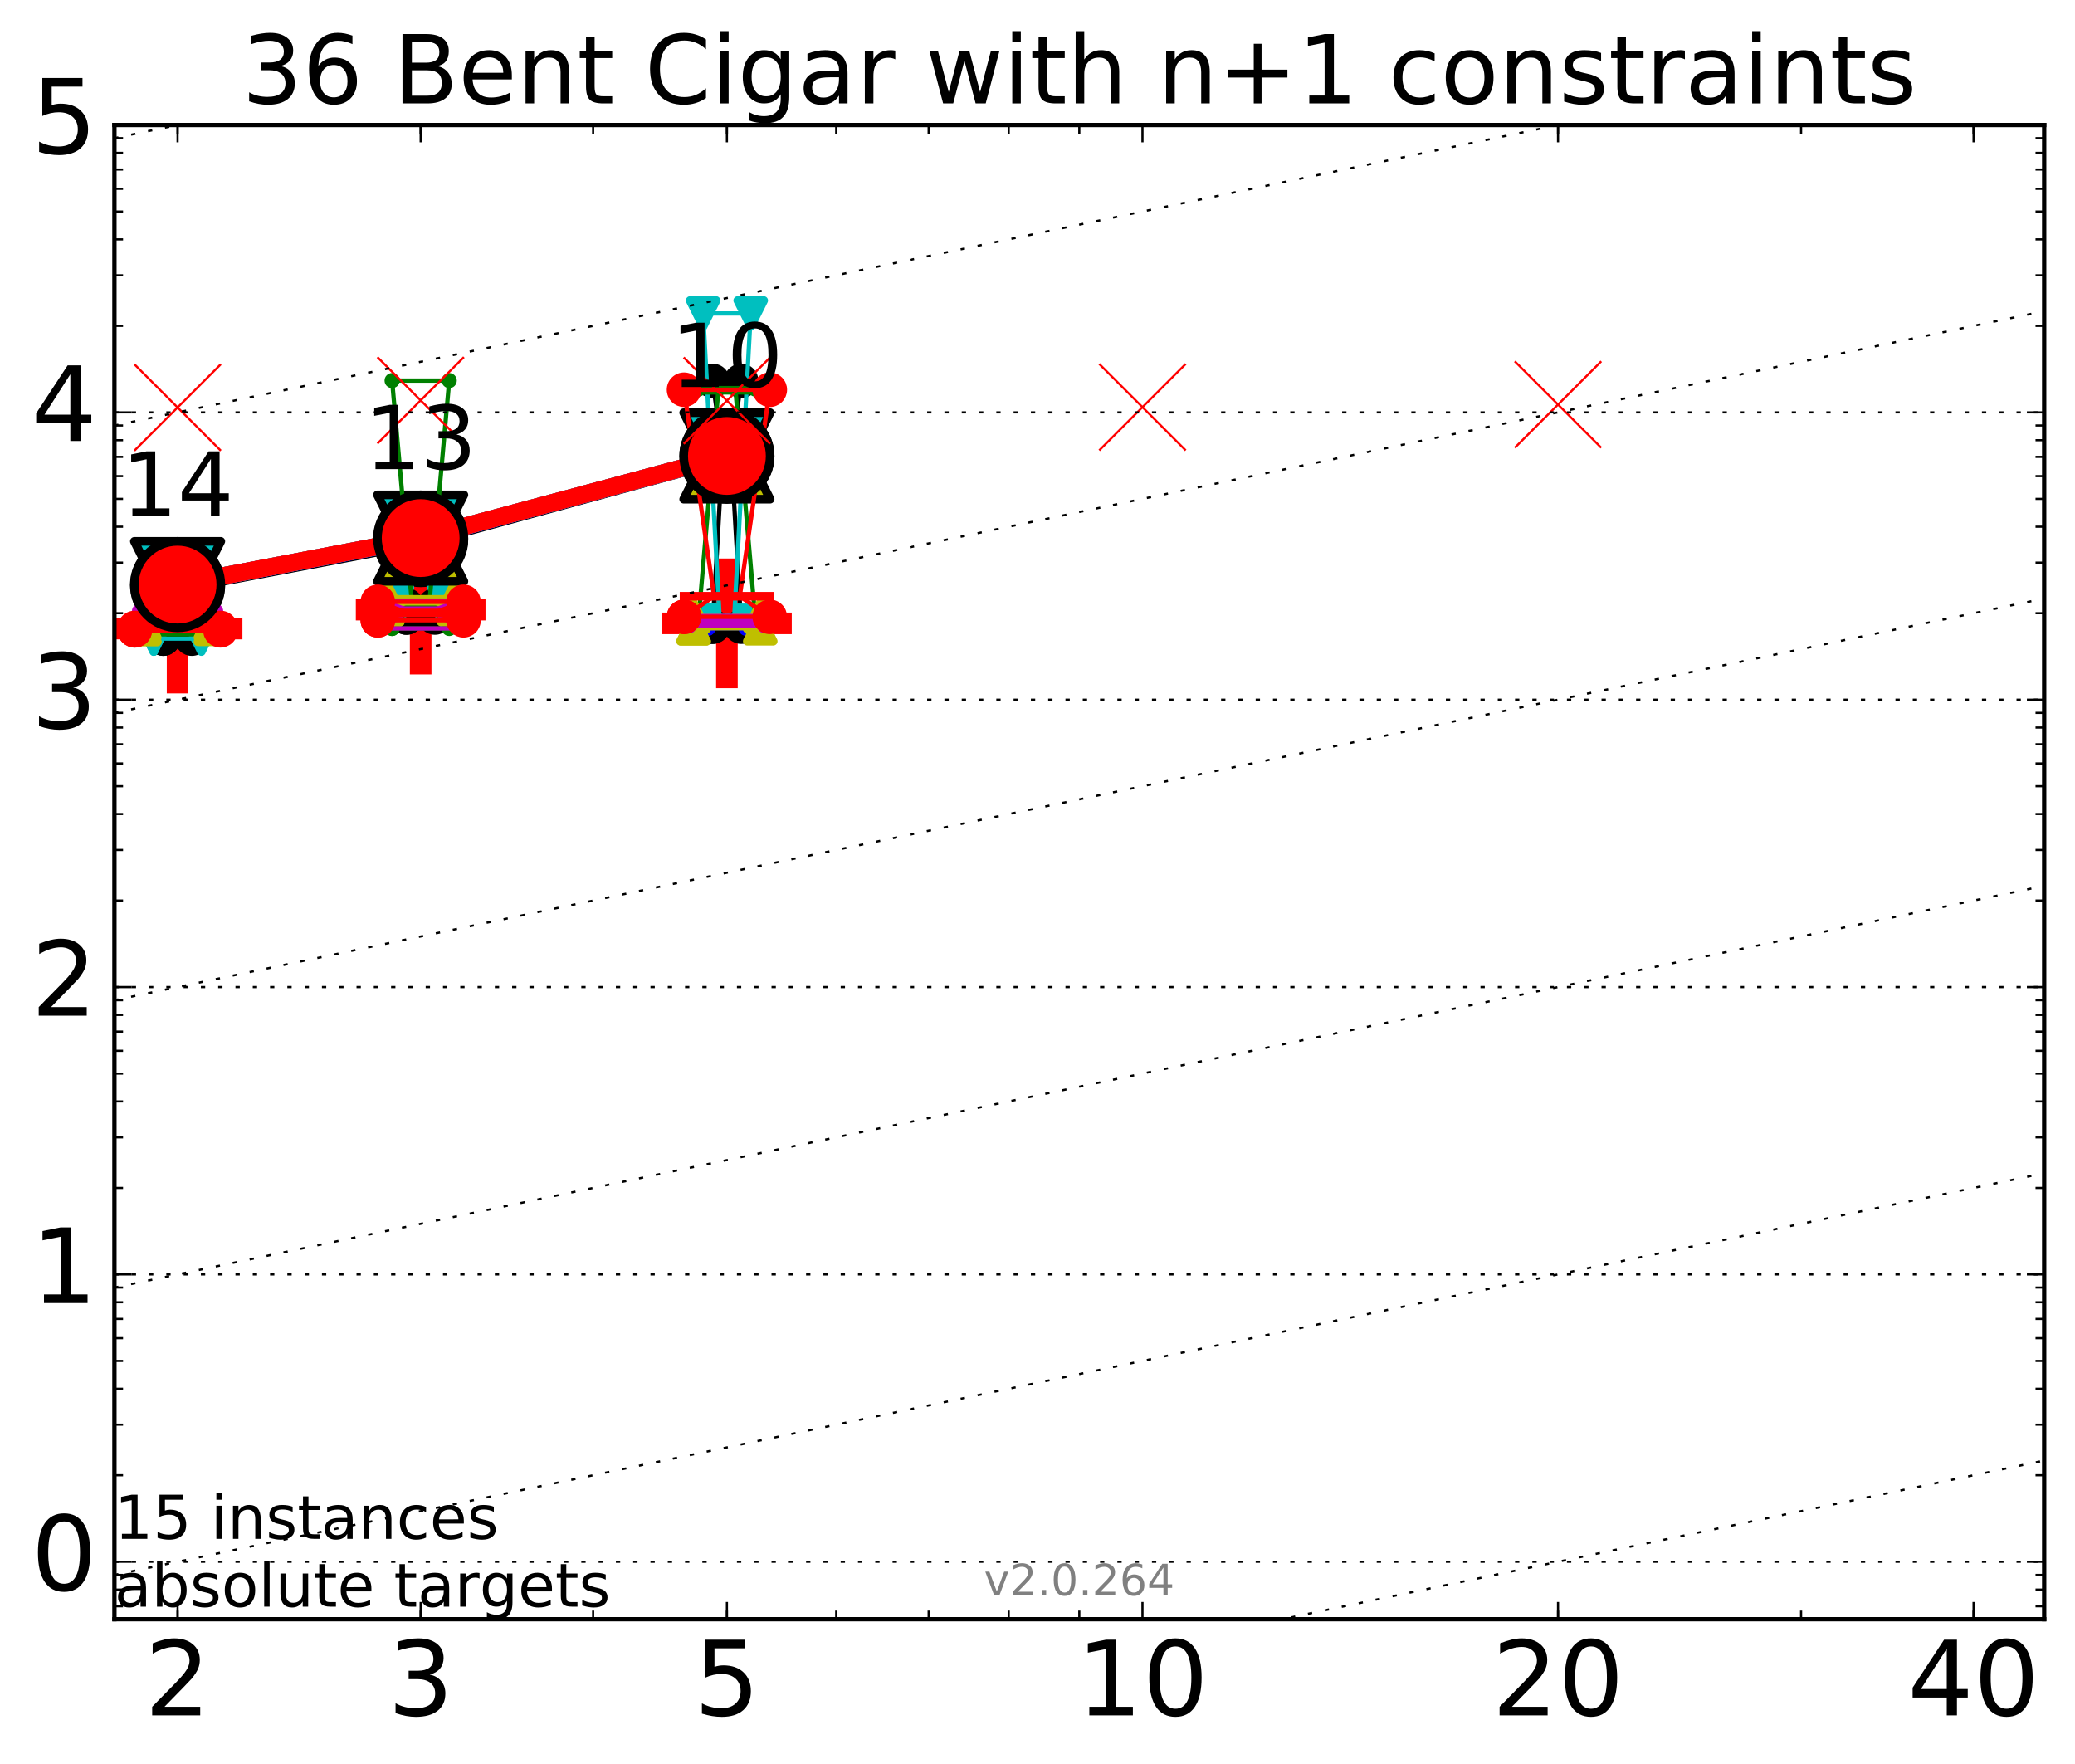 <?xml version="1.0" encoding="utf-8" standalone="no"?>
<!DOCTYPE svg PUBLIC "-//W3C//DTD SVG 1.1//EN"
  "http://www.w3.org/Graphics/SVG/1.1/DTD/svg11.dtd">
<!-- Created with matplotlib (http://matplotlib.org/) -->
<svg height="408pt" version="1.1" viewBox="0 0 480 408" width="480pt" xmlns="http://www.w3.org/2000/svg" xmlns:xlink="http://www.w3.org/1999/xlink">
 <defs>
  <style type="text/css">
*{stroke-linecap:butt;stroke-linejoin:round;stroke-miterlimit:100000;}
  </style>
 </defs>
 <g id="figure_1">
  <g id="patch_1">
   <path d="M 0 408.944 
L 480.07 408.944 
L 480.07 0 
L 0 0 
z
" style="fill:#ffffff;"/>
  </g>
  <g id="axes_1">
   <g id="patch_2">
    <path d="M 26.47 374.517 
L 472.87 374.517 
L 472.87 28.917 
L 26.47 28.917 
z
" style="fill:#ffffff;"/>
   </g>
   <g id="line2d_1">
    <defs>
     <path d="M -15 0 
L 15 0 
M 0 15 
L 0 -15 
" id="ma7057ae7ff" style="stroke:#ff0000;stroke-width:5.0;"/>
    </defs>
    <g clip-path="url(#pd63651b64f)">
     <use style="fill:#ff0000;stroke:#ff0000;stroke-width:5.0;" x="41.082" xlink:href="#ma7057ae7ff" y="145.383"/>
    </g>
   </g>
   <g id="line2d_2">
    <g clip-path="url(#pd63651b64f)">
     <use style="fill:#ff0000;stroke:#ff0000;stroke-width:5.0;" x="97.312" xlink:href="#ma7057ae7ff" y="140.998"/>
    </g>
   </g>
   <g id="line2d_3">
    <g clip-path="url(#pd63651b64f)">
     <use style="fill:#ff0000;stroke:#ff0000;stroke-width:5.0;" x="168.155" xlink:href="#ma7057ae7ff" y="144.177"/>
    </g>
   </g>
   <g id="line2d_4">
    <path clip-path="url(#pd63651b64f)" d="M 37.777 147.702 
L 40.09 145.654 
L 37.777 144.986 
L 44.386 144.986 
L 42.073 145.654 
L 44.386 147.702 
L 37.777 147.702 
" style="fill:none;stroke:#000000;stroke-linecap:square;"/>
   </g>
   <g id="line2d_5">
    <path clip-path="url(#pd63651b64f)" d="M 37.777 147.702 
L 44.386 147.702 
L 44.386 144.986 
L 37.777 144.986 
L 37.777 147.702 
" style="fill:none;"/>
    <defs>
     <path d="M 0 3 
C 0.796 3 1.559 2.684 2.121 2.121 
C 2.684 1.559 3 0.796 3 0 
C 3 -0.796 2.684 -1.559 2.121 -2.121 
C 1.559 -2.684 0.796 -3 0 -3 
C -0.796 -3 -1.559 -2.684 -2.121 -2.121 
C -2.684 -1.559 -3 -0.796 -3 0 
C -3 0.796 -2.684 1.559 -2.121 2.121 
C -1.559 2.684 -0.796 3 0 3 
z
" id="m4e52d8b29a" style="stroke:#000000;stroke-width:2.0;"/>
    </defs>
    <g clip-path="url(#pd63651b64f)">
     <use style="stroke:#000000;stroke-width:2.0;" x="37.777" xlink:href="#m4e52d8b29a" y="147.702"/>
     <use style="stroke:#000000;stroke-width:2.0;" x="44.386" xlink:href="#m4e52d8b29a" y="147.702"/>
     <use style="stroke:#000000;stroke-width:2.0;" x="44.386" xlink:href="#m4e52d8b29a" y="144.986"/>
     <use style="stroke:#000000;stroke-width:2.0;" x="37.777" xlink:href="#m4e52d8b29a" y="144.986"/>
     <use style="stroke:#000000;stroke-width:2.0;" x="37.777" xlink:href="#m4e52d8b29a" y="147.702"/>
    </g>
   </g>
   <g id="line2d_6">
    <path clip-path="url(#pd63651b64f)" d="M 37.777 145.654 
L 44.386 145.654 
" style="fill:none;stroke:#000000;stroke-linecap:square;stroke-width:2.0;"/>
   </g>
   <g id="line2d_7">
    <path clip-path="url(#pd63651b64f)" d="M 94.008 142.821 
L 96.321 140.164 
L 94.008 139.988 
L 100.617 139.988 
L 98.304 140.164 
L 100.617 142.821 
L 94.008 142.821 
" style="fill:none;stroke:#000000;stroke-linecap:square;"/>
   </g>
   <g id="line2d_8">
    <path clip-path="url(#pd63651b64f)" d="M 94.008 142.821 
L 100.617 142.821 
L 100.617 139.988 
L 94.008 139.988 
L 94.008 142.821 
" style="fill:none;"/>
    <g clip-path="url(#pd63651b64f)">
     <use style="stroke:#000000;stroke-width:2.0;" x="94.008" xlink:href="#m4e52d8b29a" y="142.821"/>
     <use style="stroke:#000000;stroke-width:2.0;" x="100.617" xlink:href="#m4e52d8b29a" y="142.821"/>
     <use style="stroke:#000000;stroke-width:2.0;" x="100.617" xlink:href="#m4e52d8b29a" y="139.988"/>
     <use style="stroke:#000000;stroke-width:2.0;" x="94.008" xlink:href="#m4e52d8b29a" y="139.988"/>
     <use style="stroke:#000000;stroke-width:2.0;" x="94.008" xlink:href="#m4e52d8b29a" y="142.821"/>
    </g>
   </g>
   <g id="line2d_9">
    <path clip-path="url(#pd63651b64f)" d="M 94.008 140.164 
L 100.617 140.164 
" style="fill:none;stroke:#000000;stroke-linecap:square;stroke-width:2.0;"/>
   </g>
   <g id="line2d_10">
    <path clip-path="url(#pd63651b64f)" d="M 164.85 144.938 
L 167.163 104.465 
L 164.85 88.104 
L 171.459 88.104 
L 169.146 104.465 
L 171.459 144.938 
L 164.85 144.938 
" style="fill:none;stroke:#000000;stroke-linecap:square;"/>
   </g>
   <g id="line2d_11">
    <path clip-path="url(#pd63651b64f)" d="M 164.85 144.938 
L 171.459 144.938 
L 171.459 88.104 
L 164.85 88.104 
L 164.85 144.938 
" style="fill:none;"/>
    <g clip-path="url(#pd63651b64f)">
     <use style="stroke:#000000;stroke-width:2.0;" x="164.85" xlink:href="#m4e52d8b29a" y="144.938"/>
     <use style="stroke:#000000;stroke-width:2.0;" x="171.459" xlink:href="#m4e52d8b29a" y="144.938"/>
     <use style="stroke:#000000;stroke-width:2.0;" x="171.459" xlink:href="#m4e52d8b29a" y="88.104"/>
     <use style="stroke:#000000;stroke-width:2.0;" x="164.85" xlink:href="#m4e52d8b29a" y="88.104"/>
     <use style="stroke:#000000;stroke-width:2.0;" x="164.85" xlink:href="#m4e52d8b29a" y="144.938"/>
    </g>
   </g>
   <g id="line2d_12">
    <path clip-path="url(#pd63651b64f)" d="M 164.85 104.465 
L 171.459 104.465 
" style="fill:none;stroke:#000000;stroke-linecap:square;stroke-width:2.0;"/>
   </g>
   <g id="line2d_13">
    <path clip-path="url(#pd63651b64f)" d="M 41.082 135.413 
L 97.312 124.8 
" style="fill:none;stroke:#000000;stroke-linecap:square;stroke-width:4.0;"/>
   </g>
   <g id="line2d_14">
    <path clip-path="url(#pd63651b64f)" d="M 97.312 124.8 
L 168.155 105.49 
" style="fill:none;stroke:#000000;stroke-linecap:square;stroke-width:4.0;"/>
   </g>
   <g id="line2d_15">
    <path clip-path="url(#pd63651b64f)" d="M 41.082 135.413 
L 97.312 124.8 
L 168.155 105.49 
" style="fill:none;"/>
    <defs>
     <path d="M 0 10 
C 2.652 10 5.196 8.946 7.071 7.071 
C 8.946 5.196 10 2.652 10 0 
C 10 -2.652 8.946 -5.196 7.071 -7.071 
C 5.196 -8.946 2.652 -10 0 -10 
C -2.652 -10 -5.196 -8.946 -7.071 -7.071 
C -8.946 -5.196 -10 -2.652 -10 0 
C -10 2.652 -8.946 5.196 -7.071 7.071 
C -5.196 8.946 -2.652 10 0 10 
z
" id="m52c1c68d69" style="stroke:#000000;stroke-width:2.0;"/>
    </defs>
    <g clip-path="url(#pd63651b64f)">
     <use style="stroke:#000000;stroke-width:2.0;" x="41.082" xlink:href="#m52c1c68d69" y="135.413"/>
     <use style="stroke:#000000;stroke-width:2.0;" x="97.312" xlink:href="#m52c1c68d69" y="124.8"/>
     <use style="stroke:#000000;stroke-width:2.0;" x="168.155" xlink:href="#m52c1c68d69" y="105.49"/>
    </g>
   </g>
   <g id="line2d_16">
    <path clip-path="url(#pd63651b64f)" d="M 36.676 146.321 
L 39.76 145.894 
L 36.676 144.444 
L 45.488 144.444 
L 42.403 145.894 
L 45.488 146.321 
L 36.676 146.321 
" style="fill:none;stroke:#0000ff;stroke-linecap:square;"/>
   </g>
   <g id="line2d_17">
    <path clip-path="url(#pd63651b64f)" d="M 36.676 146.321 
L 45.488 146.321 
L 45.488 144.444 
L 36.676 144.444 
L 36.676 146.321 
" style="fill:none;"/>
    <defs>
     <path d="M 0 1.5 
C 0.398 1.5 0.779 1.342 1.061 1.061 
C 1.342 0.779 1.5 0.398 1.5 0 
C 1.5 -0.398 1.342 -0.779 1.061 -1.061 
C 0.779 -1.342 0.398 -1.5 0 -1.5 
C -0.398 -1.5 -0.779 -1.342 -1.061 -1.061 
C -1.342 -0.779 -1.5 -0.398 -1.5 0 
C -1.5 0.398 -1.342 0.779 -1.061 1.061 
C -0.779 1.342 -0.398 1.5 0 1.5 
z
" id="m51d8625721" style="stroke:#0000ff;stroke-width:0.5;"/>
    </defs>
    <g clip-path="url(#pd63651b64f)">
     <use style="fill:#0000ff;stroke:#0000ff;stroke-width:0.5;" x="36.676" xlink:href="#m51d8625721" y="146.321"/>
     <use style="fill:#0000ff;stroke:#0000ff;stroke-width:0.5;" x="45.488" xlink:href="#m51d8625721" y="146.321"/>
     <use style="fill:#0000ff;stroke:#0000ff;stroke-width:0.5;" x="45.488" xlink:href="#m51d8625721" y="144.444"/>
     <use style="fill:#0000ff;stroke:#0000ff;stroke-width:0.5;" x="36.676" xlink:href="#m51d8625721" y="144.444"/>
     <use style="fill:#0000ff;stroke:#0000ff;stroke-width:0.5;" x="36.676" xlink:href="#m51d8625721" y="146.321"/>
    </g>
   </g>
   <g id="line2d_18">
    <path clip-path="url(#pd63651b64f)" d="M 36.676 145.894 
L 45.488 145.894 
" style="fill:none;stroke:#0000ff;stroke-linecap:square;stroke-width:2.0;"/>
   </g>
   <g id="line2d_19">
    <path clip-path="url(#pd63651b64f)" d="M 92.906 141.008 
L 95.991 140.998 
L 92.906 138.925 
L 101.718 138.925 
L 98.634 140.998 
L 101.718 141.008 
L 92.906 141.008 
" style="fill:none;stroke:#0000ff;stroke-linecap:square;"/>
   </g>
   <g id="line2d_20">
    <path clip-path="url(#pd63651b64f)" d="M 92.906 141.008 
L 101.718 141.008 
L 101.718 138.925 
L 92.906 138.925 
L 92.906 141.008 
" style="fill:none;"/>
    <g clip-path="url(#pd63651b64f)">
     <use style="fill:#0000ff;stroke:#0000ff;stroke-width:0.5;" x="92.906" xlink:href="#m51d8625721" y="141.008"/>
     <use style="fill:#0000ff;stroke:#0000ff;stroke-width:0.5;" x="101.718" xlink:href="#m51d8625721" y="141.008"/>
     <use style="fill:#0000ff;stroke:#0000ff;stroke-width:0.5;" x="101.718" xlink:href="#m51d8625721" y="138.925"/>
     <use style="fill:#0000ff;stroke:#0000ff;stroke-width:0.5;" x="92.906" xlink:href="#m51d8625721" y="138.925"/>
     <use style="fill:#0000ff;stroke:#0000ff;stroke-width:0.5;" x="92.906" xlink:href="#m51d8625721" y="141.008"/>
    </g>
   </g>
   <g id="line2d_21">
    <path clip-path="url(#pd63651b64f)" d="M 92.906 140.998 
L 101.718 140.998 
" style="fill:none;stroke:#0000ff;stroke-linecap:square;stroke-width:2.0;"/>
   </g>
   <g id="line2d_22">
    <path clip-path="url(#pd63651b64f)" d="M 163.749 145.313 
L 166.833 144.127 
L 163.749 142.493 
L 172.561 142.493 
L 169.476 144.127 
L 172.561 145.313 
L 163.749 145.313 
" style="fill:none;stroke:#0000ff;stroke-linecap:square;"/>
   </g>
   <g id="line2d_23">
    <path clip-path="url(#pd63651b64f)" d="M 163.749 145.313 
L 172.561 145.313 
L 172.561 142.493 
L 163.749 142.493 
L 163.749 145.313 
" style="fill:none;"/>
    <g clip-path="url(#pd63651b64f)">
     <use style="fill:#0000ff;stroke:#0000ff;stroke-width:0.5;" x="163.749" xlink:href="#m51d8625721" y="145.313"/>
     <use style="fill:#0000ff;stroke:#0000ff;stroke-width:0.5;" x="172.561" xlink:href="#m51d8625721" y="145.313"/>
     <use style="fill:#0000ff;stroke:#0000ff;stroke-width:0.5;" x="172.561" xlink:href="#m51d8625721" y="142.493"/>
     <use style="fill:#0000ff;stroke:#0000ff;stroke-width:0.5;" x="163.749" xlink:href="#m51d8625721" y="142.493"/>
     <use style="fill:#0000ff;stroke:#0000ff;stroke-width:0.5;" x="163.749" xlink:href="#m51d8625721" y="145.313"/>
    </g>
   </g>
   <g id="line2d_24">
    <path clip-path="url(#pd63651b64f)" d="M 163.749 144.127 
L 172.561 144.127 
" style="fill:none;stroke:#0000ff;stroke-linecap:square;stroke-width:2.0;"/>
   </g>
   <g id="line2d_25">
    <path clip-path="url(#pd63651b64f)" d="M 41.082 135.246 
L 97.312 124.555 
" style="fill:none;stroke:#0000ff;stroke-linecap:square;stroke-width:4.0;"/>
   </g>
   <g id="line2d_26">
    <path clip-path="url(#pd63651b64f)" d="M 97.312 124.555 
L 168.155 105.454 
" style="fill:none;stroke:#0000ff;stroke-linecap:square;stroke-width:4.0;"/>
   </g>
   <g id="line2d_27">
    <path clip-path="url(#pd63651b64f)" d="M 41.082 135.246 
L 97.312 124.555 
L 168.155 105.454 
" style="fill:none;"/>
    <defs>
     <path d="M 0 5 
C 1.326 5 2.598 4.473 3.536 3.536 
C 4.473 2.598 5 1.326 5 0 
C 5 -1.326 4.473 -2.598 3.536 -3.536 
C 2.598 -4.473 1.326 -5 0 -5 
C -1.326 -5 -2.598 -4.473 -3.536 -3.536 
C -4.473 -2.598 -5 -1.326 -5 0 
C -5 1.326 -4.473 2.598 -3.536 3.536 
C -2.598 4.473 -1.326 5 0 5 
z
" id="me4cef6e0d8" style="stroke:#0000ff;stroke-width:0.5;"/>
    </defs>
    <g clip-path="url(#pd63651b64f)">
     <use style="fill:#0000ff;stroke:#0000ff;stroke-width:0.5;" x="41.082" xlink:href="#me4cef6e0d8" y="135.246"/>
     <use style="fill:#0000ff;stroke:#0000ff;stroke-width:0.5;" x="97.312" xlink:href="#me4cef6e0d8" y="124.555"/>
     <use style="fill:#0000ff;stroke:#0000ff;stroke-width:0.5;" x="168.155" xlink:href="#me4cef6e0d8" y="105.454"/>
    </g>
   </g>
   <g id="line2d_28">
    <path clip-path="url(#pd63651b64f)" d="M 35.574 147.702 
L 39.429 145.383 
L 35.574 143.041 
L 46.589 143.041 
L 42.734 145.383 
L 46.589 147.702 
L 35.574 147.702 
" style="fill:none;stroke:#00bfbf;stroke-linecap:square;"/>
   </g>
   <g id="line2d_29">
    <path clip-path="url(#pd63651b64f)" d="M 35.574 147.702 
L 46.589 147.702 
L 46.589 143.041 
L 35.574 143.041 
L 35.574 147.702 
" style="fill:none;"/>
    <defs>
     <path d="M -0 3 
L 3 -3 
L -3 -3 
z
" id="m921a38eb30" style="stroke:#00bfbf;stroke-linejoin:miter;stroke-width:2.0;"/>
    </defs>
    <g clip-path="url(#pd63651b64f)">
     <use style="fill:#00bfbf;stroke:#00bfbf;stroke-linejoin:miter;stroke-width:2.0;" x="35.574" xlink:href="#m921a38eb30" y="147.702"/>
     <use style="fill:#00bfbf;stroke:#00bfbf;stroke-linejoin:miter;stroke-width:2.0;" x="46.589" xlink:href="#m921a38eb30" y="147.702"/>
     <use style="fill:#00bfbf;stroke:#00bfbf;stroke-linejoin:miter;stroke-width:2.0;" x="46.589" xlink:href="#m921a38eb30" y="143.041"/>
     <use style="fill:#00bfbf;stroke:#00bfbf;stroke-linejoin:miter;stroke-width:2.0;" x="35.574" xlink:href="#m921a38eb30" y="143.041"/>
     <use style="fill:#00bfbf;stroke:#00bfbf;stroke-linejoin:miter;stroke-width:2.0;" x="35.574" xlink:href="#m921a38eb30" y="147.702"/>
    </g>
   </g>
   <g id="line2d_30">
    <path clip-path="url(#pd63651b64f)" d="M 35.574 145.383 
L 46.589 145.383 
" style="fill:none;stroke:#00bfbf;stroke-linecap:square;stroke-width:2.0;"/>
   </g>
   <g id="line2d_31">
    <path clip-path="url(#pd63651b64f)" d="M 91.805 141.775 
L 95.66 140.998 
L 91.805 138.925 
L 102.82 138.925 
L 98.965 140.998 
L 102.82 141.775 
L 91.805 141.775 
" style="fill:none;stroke:#00bfbf;stroke-linecap:square;"/>
   </g>
   <g id="line2d_32">
    <path clip-path="url(#pd63651b64f)" d="M 91.805 141.775 
L 102.82 141.775 
L 102.82 138.925 
L 91.805 138.925 
L 91.805 141.775 
" style="fill:none;"/>
    <g clip-path="url(#pd63651b64f)">
     <use style="fill:#00bfbf;stroke:#00bfbf;stroke-linejoin:miter;stroke-width:2.0;" x="91.805" xlink:href="#m921a38eb30" y="141.775"/>
     <use style="fill:#00bfbf;stroke:#00bfbf;stroke-linejoin:miter;stroke-width:2.0;" x="102.82" xlink:href="#m921a38eb30" y="141.775"/>
     <use style="fill:#00bfbf;stroke:#00bfbf;stroke-linejoin:miter;stroke-width:2.0;" x="102.82" xlink:href="#m921a38eb30" y="138.925"/>
     <use style="fill:#00bfbf;stroke:#00bfbf;stroke-linejoin:miter;stroke-width:2.0;" x="91.805" xlink:href="#m921a38eb30" y="138.925"/>
     <use style="fill:#00bfbf;stroke:#00bfbf;stroke-linejoin:miter;stroke-width:2.0;" x="91.805" xlink:href="#m921a38eb30" y="141.775"/>
    </g>
   </g>
   <g id="line2d_33">
    <path clip-path="url(#pd63651b64f)" d="M 91.805 140.998 
L 102.82 140.998 
" style="fill:none;stroke:#00bfbf;stroke-linecap:square;stroke-width:2.0;"/>
   </g>
   <g id="line2d_34">
    <path clip-path="url(#pd63651b64f)" d="M 162.647 143.594 
L 166.502 143.545 
L 162.647 72.503 
L 173.662 72.503 
L 169.807 143.545 
L 173.662 143.594 
L 162.647 143.594 
" style="fill:none;stroke:#00bfbf;stroke-linecap:square;"/>
   </g>
   <g id="line2d_35">
    <path clip-path="url(#pd63651b64f)" d="M 162.647 143.594 
L 173.662 143.594 
L 173.662 72.503 
L 162.647 72.503 
L 162.647 143.594 
" style="fill:none;"/>
    <g clip-path="url(#pd63651b64f)">
     <use style="fill:#00bfbf;stroke:#00bfbf;stroke-linejoin:miter;stroke-width:2.0;" x="162.647" xlink:href="#m921a38eb30" y="143.594"/>
     <use style="fill:#00bfbf;stroke:#00bfbf;stroke-linejoin:miter;stroke-width:2.0;" x="173.662" xlink:href="#m921a38eb30" y="143.594"/>
     <use style="fill:#00bfbf;stroke:#00bfbf;stroke-linejoin:miter;stroke-width:2.0;" x="173.662" xlink:href="#m921a38eb30" y="72.503"/>
     <use style="fill:#00bfbf;stroke:#00bfbf;stroke-linejoin:miter;stroke-width:2.0;" x="162.647" xlink:href="#m921a38eb30" y="72.503"/>
     <use style="fill:#00bfbf;stroke:#00bfbf;stroke-linejoin:miter;stroke-width:2.0;" x="162.647" xlink:href="#m921a38eb30" y="143.594"/>
    </g>
   </g>
   <g id="line2d_36">
    <path clip-path="url(#pd63651b64f)" d="M 162.647 143.545 
L 173.662 143.545 
" style="fill:none;stroke:#00bfbf;stroke-linecap:square;stroke-width:2.0;"/>
   </g>
   <g id="line2d_37">
    <path clip-path="url(#pd63651b64f)" d="M 41.082 135.213 
L 97.312 124.46 
" style="fill:none;stroke:#00bfbf;stroke-linecap:square;stroke-width:4.0;"/>
   </g>
   <g id="line2d_38">
    <path clip-path="url(#pd63651b64f)" d="M 97.312 124.46 
L 168.155 105.454 
" style="fill:none;stroke:#00bfbf;stroke-linecap:square;stroke-width:4.0;"/>
   </g>
   <g id="line2d_39">
    <path clip-path="url(#pd63651b64f)" d="M 41.082 135.213 
L 97.312 124.46 
L 168.155 105.454 
" style="fill:none;"/>
    <defs>
     <path d="M -0 10 
L 10 -10 
L -10 -10 
z
" id="me27e2e7132" style="stroke:#000000;stroke-linejoin:miter;stroke-width:2.0;"/>
    </defs>
    <g clip-path="url(#pd63651b64f)">
     <use style="fill:#00bfbf;stroke:#000000;stroke-linejoin:miter;stroke-width:2.0;" x="41.082" xlink:href="#me27e2e7132" y="135.213"/>
     <use style="fill:#00bfbf;stroke:#000000;stroke-linejoin:miter;stroke-width:2.0;" x="97.312" xlink:href="#me27e2e7132" y="124.46"/>
     <use style="fill:#00bfbf;stroke:#000000;stroke-linejoin:miter;stroke-width:2.0;" x="168.155" xlink:href="#me27e2e7132" y="105.454"/>
    </g>
   </g>
   <g id="line2d_40">
    <path clip-path="url(#pd63651b64f)" d="M 34.473 146.728 
L 39.099 145.326 
L 34.473 145.115 
L 47.691 145.115 
L 43.064 145.326 
L 47.691 146.728 
L 34.473 146.728 
" style="fill:none;stroke:#008000;stroke-linecap:square;"/>
   </g>
   <g id="line2d_41">
    <path clip-path="url(#pd63651b64f)" d="M 34.473 146.728 
L 47.691 146.728 
L 47.691 145.115 
L 34.473 145.115 
L 34.473 146.728 
" style="fill:none;"/>
    <defs>
     <path d="M 0 1.5 
C 0.398 1.5 0.779 1.342 1.061 1.061 
C 1.342 0.779 1.5 0.398 1.5 0 
C 1.5 -0.398 1.342 -0.779 1.061 -1.061 
C 0.779 -1.342 0.398 -1.5 0 -1.5 
C -0.398 -1.5 -0.779 -1.342 -1.061 -1.061 
C -1.342 -0.779 -1.5 -0.398 -1.5 0 
C -1.5 0.398 -1.342 0.779 -1.061 1.061 
C -0.779 1.342 -0.398 1.5 0 1.5 
z
" id="mfa07873fad" style="stroke:#008000;stroke-width:0.5;"/>
    </defs>
    <g clip-path="url(#pd63651b64f)">
     <use style="fill:#008000;stroke:#008000;stroke-width:0.5;" x="34.473" xlink:href="#mfa07873fad" y="146.728"/>
     <use style="fill:#008000;stroke:#008000;stroke-width:0.5;" x="47.691" xlink:href="#mfa07873fad" y="146.728"/>
     <use style="fill:#008000;stroke:#008000;stroke-width:0.5;" x="47.691" xlink:href="#mfa07873fad" y="145.115"/>
     <use style="fill:#008000;stroke:#008000;stroke-width:0.5;" x="34.473" xlink:href="#mfa07873fad" y="145.115"/>
     <use style="fill:#008000;stroke:#008000;stroke-width:0.5;" x="34.473" xlink:href="#mfa07873fad" y="146.728"/>
    </g>
   </g>
   <g id="line2d_42">
    <path clip-path="url(#pd63651b64f)" d="M 34.473 145.326 
L 47.691 145.326 
" style="fill:none;stroke:#008000;stroke-linecap:square;stroke-width:2.0;"/>
   </g>
   <g id="line2d_43">
    <path clip-path="url(#pd63651b64f)" d="M 90.703 145.359 
L 95.33 139.902 
L 90.703 88.027 
L 103.921 88.027 
L 99.295 139.902 
L 103.921 145.359 
L 90.703 145.359 
" style="fill:none;stroke:#008000;stroke-linecap:square;"/>
   </g>
   <g id="line2d_44">
    <path clip-path="url(#pd63651b64f)" d="M 90.703 145.359 
L 103.921 145.359 
L 103.921 88.027 
L 90.703 88.027 
L 90.703 145.359 
" style="fill:none;"/>
    <g clip-path="url(#pd63651b64f)">
     <use style="fill:#008000;stroke:#008000;stroke-width:0.5;" x="90.703" xlink:href="#mfa07873fad" y="145.359"/>
     <use style="fill:#008000;stroke:#008000;stroke-width:0.5;" x="103.921" xlink:href="#mfa07873fad" y="145.359"/>
     <use style="fill:#008000;stroke:#008000;stroke-width:0.5;" x="103.921" xlink:href="#mfa07873fad" y="88.027"/>
     <use style="fill:#008000;stroke:#008000;stroke-width:0.5;" x="90.703" xlink:href="#mfa07873fad" y="88.027"/>
     <use style="fill:#008000;stroke:#008000;stroke-width:0.5;" x="90.703" xlink:href="#mfa07873fad" y="145.359"/>
    </g>
   </g>
   <g id="line2d_45">
    <path clip-path="url(#pd63651b64f)" d="M 90.703 139.902 
L 103.921 139.902 
" style="fill:none;stroke:#008000;stroke-linecap:square;stroke-width:2.0;"/>
   </g>
   <g id="line2d_46">
    <path clip-path="url(#pd63651b64f)" d="M 161.546 143.594 
L 166.172 90.261 
L 161.546 90.01 
L 174.763 90.01 
L 170.137 90.261 
L 174.763 143.594 
L 161.546 143.594 
" style="fill:none;stroke:#008000;stroke-linecap:square;"/>
   </g>
   <g id="line2d_47">
    <path clip-path="url(#pd63651b64f)" d="M 161.546 143.594 
L 174.763 143.594 
L 174.763 90.01 
L 161.546 90.01 
L 161.546 143.594 
" style="fill:none;"/>
    <g clip-path="url(#pd63651b64f)">
     <use style="fill:#008000;stroke:#008000;stroke-width:0.5;" x="161.546" xlink:href="#mfa07873fad" y="143.594"/>
     <use style="fill:#008000;stroke:#008000;stroke-width:0.5;" x="174.763" xlink:href="#mfa07873fad" y="143.594"/>
     <use style="fill:#008000;stroke:#008000;stroke-width:0.5;" x="174.763" xlink:href="#mfa07873fad" y="90.01"/>
     <use style="fill:#008000;stroke:#008000;stroke-width:0.5;" x="161.546" xlink:href="#mfa07873fad" y="90.01"/>
     <use style="fill:#008000;stroke:#008000;stroke-width:0.5;" x="161.546" xlink:href="#mfa07873fad" y="143.594"/>
    </g>
   </g>
   <g id="line2d_48">
    <path clip-path="url(#pd63651b64f)" d="M 161.546 90.261 
L 174.763 90.261 
" style="fill:none;stroke:#008000;stroke-linecap:square;stroke-width:2.0;"/>
   </g>
   <g id="line2d_49">
    <path clip-path="url(#pd63651b64f)" d="M 41.082 135.213 
L 97.312 124.454 
" style="fill:none;stroke:#008000;stroke-linecap:square;stroke-width:4.0;"/>
   </g>
   <g id="line2d_50">
    <path clip-path="url(#pd63651b64f)" d="M 97.312 124.454 
L 168.155 105.454 
" style="fill:none;stroke:#008000;stroke-linecap:square;stroke-width:4.0;"/>
   </g>
   <g id="line2d_51">
    <path clip-path="url(#pd63651b64f)" d="M 41.082 135.213 
L 97.312 124.454 
L 168.155 105.454 
" style="fill:none;"/>
    <defs>
     <path d="M 0 5 
C 1.326 5 2.598 4.473 3.536 3.536 
C 4.473 2.598 5 1.326 5 0 
C 5 -1.326 4.473 -2.598 3.536 -3.536 
C 2.598 -4.473 1.326 -5 0 -5 
C -1.326 -5 -2.598 -4.473 -3.536 -3.536 
C -4.473 -2.598 -5 -1.326 -5 0 
C -5 1.326 -4.473 2.598 -3.536 3.536 
C -2.598 4.473 -1.326 5 0 5 
z
" id="m46191719f4" style="stroke:#008000;stroke-width:0.5;"/>
    </defs>
    <g clip-path="url(#pd63651b64f)">
     <use style="fill:#008000;stroke:#008000;stroke-width:0.5;" x="41.082" xlink:href="#m46191719f4" y="135.213"/>
     <use style="fill:#008000;stroke:#008000;stroke-width:0.5;" x="97.312" xlink:href="#m46191719f4" y="124.454"/>
     <use style="fill:#008000;stroke:#008000;stroke-width:0.5;" x="168.155" xlink:href="#m46191719f4" y="105.454"/>
    </g>
   </g>
   <g id="line2d_52">
    <path clip-path="url(#pd63651b64f)" d="M 33.371 145.457 
L 38.768 145.221 
L 33.371 144.444 
L 48.792 144.444 
L 43.395 145.221 
L 48.792 145.457 
L 33.371 145.457 
" style="fill:none;stroke:#bfbf00;stroke-linecap:square;"/>
   </g>
   <g id="line2d_53">
    <path clip-path="url(#pd63651b64f)" d="M 33.371 145.457 
L 48.792 145.457 
L 48.792 144.444 
L 33.371 144.444 
L 33.371 145.457 
" style="fill:none;"/>
    <defs>
     <path d="M 0 -3 
L -3 3 
L 3 3 
z
" id="m5bd1162160" style="stroke:#bfbf00;stroke-linejoin:miter;stroke-width:2.0;"/>
    </defs>
    <g clip-path="url(#pd63651b64f)">
     <use style="fill:#bfbf00;stroke:#bfbf00;stroke-linejoin:miter;stroke-width:2.0;" x="33.371" xlink:href="#m5bd1162160" y="145.457"/>
     <use style="fill:#bfbf00;stroke:#bfbf00;stroke-linejoin:miter;stroke-width:2.0;" x="48.792" xlink:href="#m5bd1162160" y="145.457"/>
     <use style="fill:#bfbf00;stroke:#bfbf00;stroke-linejoin:miter;stroke-width:2.0;" x="48.792" xlink:href="#m5bd1162160" y="144.444"/>
     <use style="fill:#bfbf00;stroke:#bfbf00;stroke-linejoin:miter;stroke-width:2.0;" x="33.371" xlink:href="#m5bd1162160" y="144.444"/>
     <use style="fill:#bfbf00;stroke:#bfbf00;stroke-linejoin:miter;stroke-width:2.0;" x="33.371" xlink:href="#m5bd1162160" y="145.457"/>
    </g>
   </g>
   <g id="line2d_54">
    <path clip-path="url(#pd63651b64f)" d="M 33.371 145.221 
L 48.792 145.221 
" style="fill:none;stroke:#bfbf00;stroke-linecap:square;stroke-width:2.0;"/>
   </g>
   <g id="line2d_55">
    <path clip-path="url(#pd63651b64f)" d="M 89.602 140.868 
L 94.999 139.06 
L 89.602 138.127 
L 105.023 138.127 
L 99.625 139.06 
L 105.023 140.868 
L 89.602 140.868 
" style="fill:none;stroke:#bfbf00;stroke-linecap:square;"/>
   </g>
   <g id="line2d_56">
    <path clip-path="url(#pd63651b64f)" d="M 89.602 140.868 
L 105.023 140.868 
L 105.023 138.127 
L 89.602 138.127 
L 89.602 140.868 
" style="fill:none;"/>
    <g clip-path="url(#pd63651b64f)">
     <use style="fill:#bfbf00;stroke:#bfbf00;stroke-linejoin:miter;stroke-width:2.0;" x="89.602" xlink:href="#m5bd1162160" y="140.868"/>
     <use style="fill:#bfbf00;stroke:#bfbf00;stroke-linejoin:miter;stroke-width:2.0;" x="105.023" xlink:href="#m5bd1162160" y="140.868"/>
     <use style="fill:#bfbf00;stroke:#bfbf00;stroke-linejoin:miter;stroke-width:2.0;" x="105.023" xlink:href="#m5bd1162160" y="138.127"/>
     <use style="fill:#bfbf00;stroke:#bfbf00;stroke-linejoin:miter;stroke-width:2.0;" x="89.602" xlink:href="#m5bd1162160" y="138.127"/>
     <use style="fill:#bfbf00;stroke:#bfbf00;stroke-linejoin:miter;stroke-width:2.0;" x="89.602" xlink:href="#m5bd1162160" y="140.868"/>
    </g>
   </g>
   <g id="line2d_57">
    <path clip-path="url(#pd63651b64f)" d="M 89.602 139.06 
L 105.023 139.06 
" style="fill:none;stroke:#bfbf00;stroke-linecap:square;stroke-width:2.0;"/>
   </g>
   <g id="line2d_58">
    <path clip-path="url(#pd63651b64f)" d="M 160.444 145.313 
L 165.841 144.127 
L 160.444 142.493 
L 175.865 142.493 
L 170.468 144.127 
L 175.865 145.313 
L 160.444 145.313 
" style="fill:none;stroke:#bfbf00;stroke-linecap:square;"/>
   </g>
   <g id="line2d_59">
    <path clip-path="url(#pd63651b64f)" d="M 160.444 145.313 
L 175.865 145.313 
L 175.865 142.493 
L 160.444 142.493 
L 160.444 145.313 
" style="fill:none;"/>
    <g clip-path="url(#pd63651b64f)">
     <use style="fill:#bfbf00;stroke:#bfbf00;stroke-linejoin:miter;stroke-width:2.0;" x="160.444" xlink:href="#m5bd1162160" y="145.313"/>
     <use style="fill:#bfbf00;stroke:#bfbf00;stroke-linejoin:miter;stroke-width:2.0;" x="175.865" xlink:href="#m5bd1162160" y="145.313"/>
     <use style="fill:#bfbf00;stroke:#bfbf00;stroke-linejoin:miter;stroke-width:2.0;" x="175.865" xlink:href="#m5bd1162160" y="142.493"/>
     <use style="fill:#bfbf00;stroke:#bfbf00;stroke-linejoin:miter;stroke-width:2.0;" x="160.444" xlink:href="#m5bd1162160" y="142.493"/>
     <use style="fill:#bfbf00;stroke:#bfbf00;stroke-linejoin:miter;stroke-width:2.0;" x="160.444" xlink:href="#m5bd1162160" y="145.313"/>
    </g>
   </g>
   <g id="line2d_60">
    <path clip-path="url(#pd63651b64f)" d="M 160.444 144.127 
L 175.865 144.127 
" style="fill:none;stroke:#bfbf00;stroke-linecap:square;stroke-width:2.0;"/>
   </g>
   <g id="line2d_61">
    <path clip-path="url(#pd63651b64f)" d="M 41.082 135.213 
L 97.312 124.454 
" style="fill:none;stroke:#bfbf00;stroke-linecap:square;stroke-width:4.0;"/>
   </g>
   <g id="line2d_62">
    <path clip-path="url(#pd63651b64f)" d="M 97.312 124.454 
L 168.155 105.454 
" style="fill:none;stroke:#bfbf00;stroke-linecap:square;stroke-width:4.0;"/>
   </g>
   <g id="line2d_63">
    <path clip-path="url(#pd63651b64f)" d="M 41.082 135.213 
L 97.312 124.454 
L 168.155 105.454 
" style="fill:none;"/>
    <defs>
     <path d="M 0 -10 
L -10 10 
L 10 10 
z
" id="mde11d85883" style="stroke:#000000;stroke-linejoin:miter;stroke-width:2.0;"/>
    </defs>
    <g clip-path="url(#pd63651b64f)">
     <use style="fill:#bfbf00;stroke:#000000;stroke-linejoin:miter;stroke-width:2.0;" x="41.082" xlink:href="#mde11d85883" y="135.213"/>
     <use style="fill:#bfbf00;stroke:#000000;stroke-linejoin:miter;stroke-width:2.0;" x="97.312" xlink:href="#mde11d85883" y="124.454"/>
     <use style="fill:#bfbf00;stroke:#000000;stroke-linejoin:miter;stroke-width:2.0;" x="168.155" xlink:href="#mde11d85883" y="105.454"/>
    </g>
   </g>
   <g id="line2d_64">
    <path clip-path="url(#pd63651b64f)" d="M 32.27 145.786 
L 38.438 144.986 
L 32.27 141.375 
L 49.893 141.375 
L 43.725 144.986 
L 49.893 145.786 
L 32.27 145.786 
" style="fill:none;stroke:#bf00bf;stroke-linecap:square;"/>
   </g>
   <g id="line2d_65">
    <path clip-path="url(#pd63651b64f)" d="M 32.27 145.786 
L 49.893 145.786 
L 49.893 141.375 
L 32.27 141.375 
L 32.27 145.786 
" style="fill:none;"/>
    <defs>
     <path d="M 0 1.5 
C 0.398 1.5 0.779 1.342 1.061 1.061 
C 1.342 0.779 1.5 0.398 1.5 0 
C 1.5 -0.398 1.342 -0.779 1.061 -1.061 
C 0.779 -1.342 0.398 -1.5 0 -1.5 
C -0.398 -1.5 -0.779 -1.342 -1.061 -1.061 
C -1.342 -0.779 -1.5 -0.398 -1.5 0 
C -1.5 0.398 -1.342 0.779 -1.061 1.061 
C -0.779 1.342 -0.398 1.5 0 1.5 
z
" id="m15c8207892" style="stroke:#bf00bf;stroke-width:0.5;"/>
    </defs>
    <g clip-path="url(#pd63651b64f)">
     <use style="fill:#bf00bf;stroke:#bf00bf;stroke-width:0.5;" x="32.27" xlink:href="#m15c8207892" y="145.786"/>
     <use style="fill:#bf00bf;stroke:#bf00bf;stroke-width:0.5;" x="49.893" xlink:href="#m15c8207892" y="145.786"/>
     <use style="fill:#bf00bf;stroke:#bf00bf;stroke-width:0.5;" x="49.893" xlink:href="#m15c8207892" y="141.375"/>
     <use style="fill:#bf00bf;stroke:#bf00bf;stroke-width:0.5;" x="32.27" xlink:href="#m15c8207892" y="141.375"/>
     <use style="fill:#bf00bf;stroke:#bf00bf;stroke-width:0.5;" x="32.27" xlink:href="#m15c8207892" y="145.786"/>
    </g>
   </g>
   <g id="line2d_66">
    <path clip-path="url(#pd63651b64f)" d="M 32.27 144.986 
L 49.893 144.986 
" style="fill:none;stroke:#bf00bf;stroke-linecap:square;stroke-width:2.0;"/>
   </g>
   <g id="line2d_67">
    <path clip-path="url(#pd63651b64f)" d="M 88.5 145.359 
L 94.669 141.252 
L 88.5 138.925 
L 106.124 138.925 
L 99.956 141.252 
L 106.124 145.359 
L 88.5 145.359 
" style="fill:none;stroke:#bf00bf;stroke-linecap:square;"/>
   </g>
   <g id="line2d_68">
    <path clip-path="url(#pd63651b64f)" d="M 88.5 145.359 
L 106.124 145.359 
L 106.124 138.925 
L 88.5 138.925 
L 88.5 145.359 
" style="fill:none;"/>
    <g clip-path="url(#pd63651b64f)">
     <use style="fill:#bf00bf;stroke:#bf00bf;stroke-width:0.5;" x="88.5" xlink:href="#m15c8207892" y="145.359"/>
     <use style="fill:#bf00bf;stroke:#bf00bf;stroke-width:0.5;" x="106.124" xlink:href="#m15c8207892" y="145.359"/>
     <use style="fill:#bf00bf;stroke:#bf00bf;stroke-width:0.5;" x="106.124" xlink:href="#m15c8207892" y="138.925"/>
     <use style="fill:#bf00bf;stroke:#bf00bf;stroke-width:0.5;" x="88.5" xlink:href="#m15c8207892" y="138.925"/>
     <use style="fill:#bf00bf;stroke:#bf00bf;stroke-width:0.5;" x="88.5" xlink:href="#m15c8207892" y="145.359"/>
    </g>
   </g>
   <g id="line2d_69">
    <path clip-path="url(#pd63651b64f)" d="M 88.5 141.252 
L 106.124 141.252 
" style="fill:none;stroke:#bf00bf;stroke-linecap:square;stroke-width:2.0;"/>
   </g>
   <g id="line2d_70">
    <path clip-path="url(#pd63651b64f)" d="M 159.343 144.771 
L 165.511 143.545 
L 159.343 142.493 
L 176.966 142.493 
L 170.798 143.545 
L 176.966 144.771 
L 159.343 144.771 
" style="fill:none;stroke:#bf00bf;stroke-linecap:square;"/>
   </g>
   <g id="line2d_71">
    <path clip-path="url(#pd63651b64f)" d="M 159.343 144.771 
L 176.966 144.771 
L 176.966 142.493 
L 159.343 142.493 
L 159.343 144.771 
" style="fill:none;"/>
    <g clip-path="url(#pd63651b64f)">
     <use style="fill:#bf00bf;stroke:#bf00bf;stroke-width:0.5;" x="159.343" xlink:href="#m15c8207892" y="144.771"/>
     <use style="fill:#bf00bf;stroke:#bf00bf;stroke-width:0.5;" x="176.966" xlink:href="#m15c8207892" y="144.771"/>
     <use style="fill:#bf00bf;stroke:#bf00bf;stroke-width:0.5;" x="176.966" xlink:href="#m15c8207892" y="142.493"/>
     <use style="fill:#bf00bf;stroke:#bf00bf;stroke-width:0.5;" x="159.343" xlink:href="#m15c8207892" y="142.493"/>
     <use style="fill:#bf00bf;stroke:#bf00bf;stroke-width:0.5;" x="159.343" xlink:href="#m15c8207892" y="144.771"/>
    </g>
   </g>
   <g id="line2d_72">
    <path clip-path="url(#pd63651b64f)" d="M 159.343 143.545 
L 176.966 143.545 
" style="fill:none;stroke:#bf00bf;stroke-linecap:square;stroke-width:2.0;"/>
   </g>
   <g id="line2d_73">
    <path clip-path="url(#pd63651b64f)" d="M 41.082 135.213 
L 97.312 124.454 
" style="fill:none;stroke:#bf00bf;stroke-linecap:square;stroke-width:4.0;"/>
   </g>
   <g id="line2d_74">
    <path clip-path="url(#pd63651b64f)" d="M 97.312 124.454 
L 168.155 105.454 
" style="fill:none;stroke:#bf00bf;stroke-linecap:square;stroke-width:4.0;"/>
   </g>
   <g id="line2d_75">
    <path clip-path="url(#pd63651b64f)" d="M 41.082 135.213 
L 97.312 124.454 
L 168.155 105.454 
" style="fill:none;"/>
    <defs>
     <path d="M 0 5 
C 1.326 5 2.598 4.473 3.536 3.536 
C 4.473 2.598 5 1.326 5 0 
C 5 -1.326 4.473 -2.598 3.536 -3.536 
C 2.598 -4.473 1.326 -5 0 -5 
C -1.326 -5 -2.598 -4.473 -3.536 -3.536 
C -4.473 -2.598 -5 -1.326 -5 0 
C -5 1.326 -4.473 2.598 -3.536 3.536 
C -2.598 4.473 -1.326 5 0 5 
z
" id="mf5152fd39f" style="stroke:#bf00bf;stroke-width:0.5;"/>
    </defs>
    <g clip-path="url(#pd63651b64f)">
     <use style="fill:#bf00bf;stroke:#bf00bf;stroke-width:0.5;" x="41.082" xlink:href="#mf5152fd39f" y="135.213"/>
     <use style="fill:#bf00bf;stroke:#bf00bf;stroke-width:0.5;" x="97.312" xlink:href="#mf5152fd39f" y="124.454"/>
     <use style="fill:#bf00bf;stroke:#bf00bf;stroke-width:0.5;" x="168.155" xlink:href="#mf5152fd39f" y="105.454"/>
    </g>
   </g>
   <g id="line2d_76">
    <path clip-path="url(#pd63651b64f)" d="M 31.168 145.786 
L 38.108 145.383 
L 31.168 145.245 
L 50.995 145.245 
L 44.056 145.383 
L 50.995 145.786 
L 31.168 145.786 
" style="fill:none;stroke:#ff0000;stroke-linecap:square;"/>
   </g>
   <g id="line2d_77">
    <path clip-path="url(#pd63651b64f)" d="M 31.168 145.786 
L 50.995 145.786 
L 50.995 145.245 
L 31.168 145.245 
L 31.168 145.786 
" style="fill:none;"/>
    <defs>
     <path d="M 0 3 
C 0.796 3 1.559 2.684 2.121 2.121 
C 2.684 1.559 3 0.796 3 0 
C 3 -0.796 2.684 -1.559 2.121 -2.121 
C 1.559 -2.684 0.796 -3 0 -3 
C -0.796 -3 -1.559 -2.684 -2.121 -2.121 
C -2.684 -1.559 -3 -0.796 -3 0 
C -3 0.796 -2.684 1.559 -2.121 2.121 
C -1.559 2.684 -0.796 3 0 3 
z
" id="mc02e76d5f7" style="stroke:#ff0000;stroke-width:2.0;"/>
    </defs>
    <g clip-path="url(#pd63651b64f)">
     <use style="fill:#ff0000;stroke:#ff0000;stroke-width:2.0;" x="31.168" xlink:href="#mc02e76d5f7" y="145.786"/>
     <use style="fill:#ff0000;stroke:#ff0000;stroke-width:2.0;" x="50.995" xlink:href="#mc02e76d5f7" y="145.786"/>
     <use style="fill:#ff0000;stroke:#ff0000;stroke-width:2.0;" x="50.995" xlink:href="#mc02e76d5f7" y="145.245"/>
     <use style="fill:#ff0000;stroke:#ff0000;stroke-width:2.0;" x="31.168" xlink:href="#mc02e76d5f7" y="145.245"/>
     <use style="fill:#ff0000;stroke:#ff0000;stroke-width:2.0;" x="31.168" xlink:href="#mc02e76d5f7" y="145.786"/>
    </g>
   </g>
   <g id="line2d_78">
    <path clip-path="url(#pd63651b64f)" d="M 31.168 145.383 
L 50.995 145.383 
" style="fill:none;stroke:#ff0000;stroke-linecap:square;stroke-width:2.0;"/>
   </g>
   <g id="line2d_79">
    <path clip-path="url(#pd63651b64f)" d="M 87.399 143.466 
L 94.338 141.775 
L 87.399 139.196 
L 107.226 139.196 
L 100.286 141.775 
L 107.226 143.466 
L 87.399 143.466 
" style="fill:none;stroke:#ff0000;stroke-linecap:square;"/>
   </g>
   <g id="line2d_80">
    <path clip-path="url(#pd63651b64f)" d="M 87.399 143.466 
L 107.226 143.466 
L 107.226 139.196 
L 87.399 139.196 
L 87.399 143.466 
" style="fill:none;"/>
    <g clip-path="url(#pd63651b64f)">
     <use style="fill:#ff0000;stroke:#ff0000;stroke-width:2.0;" x="87.399" xlink:href="#mc02e76d5f7" y="143.466"/>
     <use style="fill:#ff0000;stroke:#ff0000;stroke-width:2.0;" x="107.226" xlink:href="#mc02e76d5f7" y="143.466"/>
     <use style="fill:#ff0000;stroke:#ff0000;stroke-width:2.0;" x="107.226" xlink:href="#mc02e76d5f7" y="139.196"/>
     <use style="fill:#ff0000;stroke:#ff0000;stroke-width:2.0;" x="87.399" xlink:href="#mc02e76d5f7" y="139.196"/>
     <use style="fill:#ff0000;stroke:#ff0000;stroke-width:2.0;" x="87.399" xlink:href="#mc02e76d5f7" y="143.466"/>
    </g>
   </g>
   <g id="line2d_81">
    <path clip-path="url(#pd63651b64f)" d="M 87.399 141.775 
L 107.226 141.775 
" style="fill:none;stroke:#ff0000;stroke-linecap:square;stroke-width:2.0;"/>
   </g>
   <g id="line2d_82">
    <path clip-path="url(#pd63651b64f)" d="M 158.241 142.664 
L 165.181 137.907 
L 158.241 90.143 
L 178.068 90.143 
L 171.129 137.907 
L 178.068 142.664 
L 158.241 142.664 
" style="fill:none;stroke:#ff0000;stroke-linecap:square;"/>
   </g>
   <g id="line2d_83">
    <path clip-path="url(#pd63651b64f)" d="M 158.241 142.664 
L 178.068 142.664 
L 178.068 90.143 
L 158.241 90.143 
L 158.241 142.664 
" style="fill:none;"/>
    <g clip-path="url(#pd63651b64f)">
     <use style="fill:#ff0000;stroke:#ff0000;stroke-width:2.0;" x="158.241" xlink:href="#mc02e76d5f7" y="142.664"/>
     <use style="fill:#ff0000;stroke:#ff0000;stroke-width:2.0;" x="178.068" xlink:href="#mc02e76d5f7" y="142.664"/>
     <use style="fill:#ff0000;stroke:#ff0000;stroke-width:2.0;" x="178.068" xlink:href="#mc02e76d5f7" y="90.143"/>
     <use style="fill:#ff0000;stroke:#ff0000;stroke-width:2.0;" x="158.241" xlink:href="#mc02e76d5f7" y="90.143"/>
     <use style="fill:#ff0000;stroke:#ff0000;stroke-width:2.0;" x="158.241" xlink:href="#mc02e76d5f7" y="142.664"/>
    </g>
   </g>
   <g id="line2d_84">
    <path clip-path="url(#pd63651b64f)" d="M 158.241 137.907 
L 178.068 137.907 
" style="fill:none;stroke:#ff0000;stroke-linecap:square;stroke-width:2.0;"/>
   </g>
   <g id="line2d_85">
    <path clip-path="url(#pd63651b64f)" d="M 41.082 135.213 
L 97.312 124.454 
" style="fill:none;stroke:#ff0000;stroke-linecap:square;stroke-width:4.0;"/>
   </g>
   <g id="line2d_86">
    <path clip-path="url(#pd63651b64f)" d="M 97.312 124.454 
L 168.155 105.454 
" style="fill:none;stroke:#ff0000;stroke-linecap:square;stroke-width:4.0;"/>
   </g>
   <g id="line2d_87">
    <path clip-path="url(#pd63651b64f)" d="M 41.082 135.213 
L 97.312 124.454 
L 168.155 105.454 
" style="fill:none;"/>
    <defs>
     <path d="M 0 10 
C 2.652 10 5.196 8.946 7.071 7.071 
C 8.946 5.196 10 2.652 10 0 
C 10 -2.652 8.946 -5.196 7.071 -7.071 
C 5.196 -8.946 2.652 -10 0 -10 
C -2.652 -10 -5.196 -8.946 -7.071 -7.071 
C -8.946 -5.196 -10 -2.652 -10 0 
C -10 2.652 -8.946 5.196 -7.071 7.071 
C -5.196 8.946 -2.652 10 0 10 
z
" id="m836f35fe5c" style="stroke:#000000;stroke-width:2.0;"/>
    </defs>
    <g clip-path="url(#pd63651b64f)">
     <use style="fill:#ff0000;stroke:#000000;stroke-width:2.0;" x="41.082" xlink:href="#m836f35fe5c" y="135.213"/>
     <use style="fill:#ff0000;stroke:#000000;stroke-width:2.0;" x="97.312" xlink:href="#m836f35fe5c" y="124.454"/>
     <use style="fill:#ff0000;stroke:#000000;stroke-width:2.0;" x="168.155" xlink:href="#m836f35fe5c" y="105.454"/>
    </g>
   </g>
   <g id="line2d_88"/>
   <g id="line2d_89"/>
   <g id="line2d_90"/>
   <g id="line2d_91"/>
   <g id="line2d_92"/>
   <g id="line2d_93"/>
   <g id="line2d_94"/>
   <g id="line2d_95">
    <defs>
     <path d="M -10 10 
L 10 -10 
M -10 -10 
L 10 10 
" id="m5fea632a0b" style="stroke:#ff0000;stroke-width:0.5;"/>
    </defs>
    <g clip-path="url(#pd63651b64f)">
     <use style="fill:#ff0000;stroke:#ff0000;stroke-width:0.5;" x="41.082" xlink:href="#m5fea632a0b" y="94.243"/>
     <use style="fill:#ff0000;stroke:#ff0000;stroke-width:0.5;" x="97.312" xlink:href="#m5fea632a0b" y="92.599"/>
     <use style="fill:#ff0000;stroke:#ff0000;stroke-width:0.5;" x="168.155" xlink:href="#m5fea632a0b" y="92.668"/>
     <use style="fill:#ff0000;stroke:#ff0000;stroke-width:0.5;" x="264.282" xlink:href="#m5fea632a0b" y="94.173"/>
     <use style="fill:#ff0000;stroke:#ff0000;stroke-width:0.5;" x="360.409" xlink:href="#m5fea632a0b" y="93.567"/>
    </g>
   </g>
   <g id="line2d_96">
    <path clip-path="url(#pd63651b64f)" d="M 126.325 409.944 
L 481.07 336.111 
" style="fill:none;stroke:#000000;stroke-dasharray:1,3;stroke-dashoffset:0.0;stroke-width:0.5;"/>
   </g>
   <g id="line2d_97">
    <path clip-path="url(#pd63651b64f)" d="M -1 369.983 
L 481.07 269.649 
" style="fill:none;stroke:#000000;stroke-dasharray:1,3;stroke-dashoffset:0.0;stroke-width:0.5;"/>
   </g>
   <g id="line2d_98">
    <path clip-path="url(#pd63651b64f)" d="M -1 303.521 
L 481.07 203.188 
" style="fill:none;stroke:#000000;stroke-dasharray:1,3;stroke-dashoffset:0.0;stroke-width:0.5;"/>
   </g>
   <g id="line2d_99">
    <path clip-path="url(#pd63651b64f)" d="M -1 237.06 
L 481.07 136.726 
" style="fill:none;stroke:#000000;stroke-dasharray:1,3;stroke-dashoffset:0.0;stroke-width:0.5;"/>
   </g>
   <g id="line2d_100">
    <path clip-path="url(#pd63651b64f)" d="M -1 170.598 
L 481.07 70.265 
" style="fill:none;stroke:#000000;stroke-dasharray:1,3;stroke-dashoffset:0.0;stroke-width:0.5;"/>
   </g>
   <g id="line2d_101">
    <path clip-path="url(#pd63651b64f)" d="M -1 104.137 
L 481.07 3.803 
" style="fill:none;stroke:#000000;stroke-dasharray:1,3;stroke-dashoffset:0.0;stroke-width:0.5;"/>
   </g>
   <g id="line2d_102">
    <path clip-path="url(#pd63651b64f)" d="M -1 37.675 
L 184.822 -1 
" style="fill:none;stroke:#000000;stroke-dasharray:1,3;stroke-dashoffset:0.0;stroke-width:0.5;"/>
   </g>
   <g id="line2d_103">
    <path clip-path="url(#pd63651b64f)" style="fill:none;stroke:#000000;stroke-dasharray:1,3;stroke-dashoffset:0.0;stroke-width:0.5;"/>
   </g>
   <g id="line2d_104">
    <path clip-path="url(#pd63651b64f)" style="fill:none;stroke:#000000;stroke-dasharray:1,3;stroke-dashoffset:0.0;stroke-width:0.5;"/>
   </g>
   <g id="patch_3">
    <path d="M 26.47 28.917 
L 472.87 28.917 
" style="fill:none;stroke:#000000;stroke-linecap:square;stroke-linejoin:miter;"/>
   </g>
   <g id="patch_4">
    <path d="M 472.87 374.517 
L 472.87 28.917 
" style="fill:none;stroke:#000000;stroke-linecap:square;stroke-linejoin:miter;"/>
   </g>
   <g id="patch_5">
    <path d="M 26.47 374.517 
L 472.87 374.517 
" style="fill:none;stroke:#000000;stroke-linecap:square;stroke-linejoin:miter;"/>
   </g>
   <g id="patch_6">
    <path d="M 26.47 374.517 
L 26.47 28.917 
" style="fill:none;stroke:#000000;stroke-linecap:square;stroke-linejoin:miter;"/>
   </g>
   <g id="matplotlib.axis_1">
    <g id="xtick_1">
     <g id="line2d_105">
      <defs>
       <path d="M 0 0 
L 0 -4 
" id="mab1c5caa9c" style="stroke:#000000;stroke-width:0.5;"/>
      </defs>
      <g>
       <use style="stroke:#000000;stroke-width:0.5;" x="41.082" xlink:href="#mab1c5caa9c" y="374.517"/>
      </g>
     </g>
     <g id="line2d_106">
      <defs>
       <path d="M 0 0 
L 0 4 
" id="m7d8a3f1491" style="stroke:#000000;stroke-width:0.5;"/>
      </defs>
      <g>
       <use style="stroke:#000000;stroke-width:0.5;" x="41.082" xlink:href="#m7d8a3f1491" y="28.917"/>
      </g>
     </g>
     <g id="text_1">
      <!-- 2 -->
      <defs>
       <path d="M 19.188 8.297 
L 53.609 8.297 
L 53.609 0 
L 7.328 0 
L 7.328 8.297 
Q 12.938 14.109 22.625 23.891 
Q 32.328 33.688 34.812 36.531 
Q 39.547 41.844 41.422 45.531 
Q 43.312 49.219 43.312 52.781 
Q 43.312 58.594 39.234 62.25 
Q 35.156 65.922 28.609 65.922 
Q 23.969 65.922 18.812 64.312 
Q 13.672 62.703 7.812 59.422 
L 7.812 69.391 
Q 13.766 71.781 18.938 73 
Q 24.125 74.219 28.422 74.219 
Q 39.75 74.219 46.484 68.547 
Q 53.219 62.891 53.219 53.422 
Q 53.219 48.922 51.531 44.891 
Q 49.859 40.875 45.406 35.406 
Q 44.188 33.984 37.641 27.219 
Q 31.109 20.453 19.188 8.297 
" id="BitstreamVeraSans-Roman-32"/>
      </defs>
      <g transform="translate(33.447 396.753)scale(0.24 -0.24)">
       <use xlink:href="#BitstreamVeraSans-Roman-32"/>
      </g>
     </g>
    </g>
    <g id="xtick_2">
     <g id="line2d_107">
      <g>
       <use style="stroke:#000000;stroke-width:0.5;" x="97.312" xlink:href="#mab1c5caa9c" y="374.517"/>
      </g>
     </g>
     <g id="line2d_108">
      <g>
       <use style="stroke:#000000;stroke-width:0.5;" x="97.312" xlink:href="#m7d8a3f1491" y="28.917"/>
      </g>
     </g>
     <g id="text_2">
      <!-- 3 -->
      <defs>
       <path d="M 40.578 39.312 
Q 47.656 37.797 51.625 33 
Q 55.609 28.219 55.609 21.188 
Q 55.609 10.406 48.188 4.484 
Q 40.766 -1.422 27.094 -1.422 
Q 22.516 -1.422 17.656 -0.516 
Q 12.797 0.391 7.625 2.203 
L 7.625 11.719 
Q 11.719 9.328 16.594 8.109 
Q 21.484 6.891 26.812 6.891 
Q 36.078 6.891 40.938 10.547 
Q 45.797 14.203 45.797 21.188 
Q 45.797 27.641 41.281 31.266 
Q 36.766 34.906 28.719 34.906 
L 20.219 34.906 
L 20.219 43.016 
L 29.109 43.016 
Q 36.375 43.016 40.234 45.922 
Q 44.094 48.828 44.094 54.297 
Q 44.094 59.906 40.109 62.906 
Q 36.141 65.922 28.719 65.922 
Q 24.656 65.922 20.016 65.031 
Q 15.375 64.156 9.812 62.312 
L 9.812 71.094 
Q 15.438 72.656 20.344 73.438 
Q 25.25 74.219 29.594 74.219 
Q 40.828 74.219 47.359 69.109 
Q 53.906 64.016 53.906 55.328 
Q 53.906 49.266 50.438 45.094 
Q 46.969 40.922 40.578 39.312 
" id="BitstreamVeraSans-Roman-33"/>
      </defs>
      <g transform="translate(89.677 396.753)scale(0.24 -0.24)">
       <use xlink:href="#BitstreamVeraSans-Roman-33"/>
      </g>
     </g>
    </g>
    <g id="xtick_3">
     <g id="line2d_109">
      <g>
       <use style="stroke:#000000;stroke-width:0.5;" x="168.155" xlink:href="#mab1c5caa9c" y="374.517"/>
      </g>
     </g>
     <g id="line2d_110">
      <g>
       <use style="stroke:#000000;stroke-width:0.5;" x="168.155" xlink:href="#m7d8a3f1491" y="28.917"/>
      </g>
     </g>
     <g id="text_3">
      <!-- 5 -->
      <defs>
       <path d="M 10.797 72.906 
L 49.516 72.906 
L 49.516 64.594 
L 19.828 64.594 
L 19.828 46.734 
Q 21.969 47.469 24.109 47.828 
Q 26.266 48.188 28.422 48.188 
Q 40.625 48.188 47.75 41.5 
Q 54.891 34.812 54.891 23.391 
Q 54.891 11.625 47.562 5.094 
Q 40.234 -1.422 26.906 -1.422 
Q 22.312 -1.422 17.547 -0.641 
Q 12.797 0.141 7.719 1.703 
L 7.719 11.625 
Q 12.109 9.234 16.797 8.062 
Q 21.484 6.891 26.703 6.891 
Q 35.156 6.891 40.078 11.328 
Q 45.016 15.766 45.016 23.391 
Q 45.016 31 40.078 35.438 
Q 35.156 39.891 26.703 39.891 
Q 22.75 39.891 18.812 39.016 
Q 14.891 38.141 10.797 36.281 
z
" id="BitstreamVeraSans-Roman-35"/>
      </defs>
      <g transform="translate(160.52 396.753)scale(0.24 -0.24)">
       <use xlink:href="#BitstreamVeraSans-Roman-35"/>
      </g>
     </g>
    </g>
    <g id="xtick_4">
     <g id="line2d_111">
      <g>
       <use style="stroke:#000000;stroke-width:0.5;" x="264.282" xlink:href="#mab1c5caa9c" y="374.517"/>
      </g>
     </g>
     <g id="line2d_112">
      <g>
       <use style="stroke:#000000;stroke-width:0.5;" x="264.282" xlink:href="#m7d8a3f1491" y="28.917"/>
      </g>
     </g>
     <g id="text_4">
      <!-- 10 -->
      <defs>
       <path d="M 31.781 66.406 
Q 24.172 66.406 20.328 58.906 
Q 16.5 51.422 16.5 36.375 
Q 16.5 21.391 20.328 13.891 
Q 24.172 6.391 31.781 6.391 
Q 39.453 6.391 43.281 13.891 
Q 47.125 21.391 47.125 36.375 
Q 47.125 51.422 43.281 58.906 
Q 39.453 66.406 31.781 66.406 
M 31.781 74.219 
Q 44.047 74.219 50.516 64.516 
Q 56.984 54.828 56.984 36.375 
Q 56.984 17.969 50.516 8.266 
Q 44.047 -1.422 31.781 -1.422 
Q 19.531 -1.422 13.062 8.266 
Q 6.594 17.969 6.594 36.375 
Q 6.594 54.828 13.062 64.516 
Q 19.531 74.219 31.781 74.219 
" id="BitstreamVeraSans-Roman-30"/>
       <path d="M 12.406 8.297 
L 28.516 8.297 
L 28.516 63.922 
L 10.984 60.406 
L 10.984 69.391 
L 28.422 72.906 
L 38.281 72.906 
L 38.281 8.297 
L 54.391 8.297 
L 54.391 0 
L 12.406 0 
z
" id="BitstreamVeraSans-Roman-31"/>
      </defs>
      <g transform="translate(249.012 396.753)scale(0.24 -0.24)">
       <use xlink:href="#BitstreamVeraSans-Roman-31"/>
       <use x="63.623" xlink:href="#BitstreamVeraSans-Roman-30"/>
      </g>
     </g>
    </g>
    <g id="xtick_5">
     <g id="line2d_113">
      <g>
       <use style="stroke:#000000;stroke-width:0.5;" x="360.409" xlink:href="#mab1c5caa9c" y="374.517"/>
      </g>
     </g>
     <g id="line2d_114">
      <g>
       <use style="stroke:#000000;stroke-width:0.5;" x="360.409" xlink:href="#m7d8a3f1491" y="28.917"/>
      </g>
     </g>
     <g id="text_5">
      <!-- 20 -->
      <g transform="translate(345.139 396.753)scale(0.24 -0.24)">
       <use xlink:href="#BitstreamVeraSans-Roman-32"/>
       <use x="63.623" xlink:href="#BitstreamVeraSans-Roman-30"/>
      </g>
     </g>
    </g>
    <g id="xtick_6">
     <g id="line2d_115">
      <g>
       <use style="stroke:#000000;stroke-width:0.5;" x="456.536" xlink:href="#mab1c5caa9c" y="374.517"/>
      </g>
     </g>
     <g id="line2d_116">
      <g>
       <use style="stroke:#000000;stroke-width:0.5;" x="456.536" xlink:href="#m7d8a3f1491" y="28.917"/>
      </g>
     </g>
     <g id="text_6">
      <!-- 40 -->
      <defs>
       <path d="M 37.797 64.312 
L 12.891 25.391 
L 37.797 25.391 
z
M 35.203 72.906 
L 47.609 72.906 
L 47.609 25.391 
L 58.016 25.391 
L 58.016 17.188 
L 47.609 17.188 
L 47.609 0 
L 37.797 0 
L 37.797 17.188 
L 4.891 17.188 
L 4.891 26.703 
z
" id="BitstreamVeraSans-Roman-34"/>
      </defs>
      <g transform="translate(441.266 396.753)scale(0.24 -0.24)">
       <use xlink:href="#BitstreamVeraSans-Roman-34"/>
       <use x="63.623" xlink:href="#BitstreamVeraSans-Roman-30"/>
      </g>
     </g>
    </g>
    <g id="xtick_7">
     <g id="line2d_117">
      <defs>
       <path d="M 0 0 
L 0 -2 
" id="m6ce65bc092" style="stroke:#000000;stroke-width:0.5;"/>
      </defs>
      <g>
       <use style="stroke:#000000;stroke-width:0.5;" x="41.082" xlink:href="#m6ce65bc092" y="374.517"/>
      </g>
     </g>
     <g id="line2d_118">
      <defs>
       <path d="M 0 0 
L 0 2 
" id="mf302d18e03" style="stroke:#000000;stroke-width:0.5;"/>
      </defs>
      <g>
       <use style="stroke:#000000;stroke-width:0.5;" x="41.082" xlink:href="#mf302d18e03" y="28.917"/>
      </g>
     </g>
    </g>
    <g id="xtick_8">
     <g id="line2d_119">
      <g>
       <use style="stroke:#000000;stroke-width:0.5;" x="97.312" xlink:href="#m6ce65bc092" y="374.517"/>
      </g>
     </g>
     <g id="line2d_120">
      <g>
       <use style="stroke:#000000;stroke-width:0.5;" x="97.312" xlink:href="#mf302d18e03" y="28.917"/>
      </g>
     </g>
    </g>
    <g id="xtick_9">
     <g id="line2d_121">
      <g>
       <use style="stroke:#000000;stroke-width:0.5;" x="137.209" xlink:href="#m6ce65bc092" y="374.517"/>
      </g>
     </g>
     <g id="line2d_122">
      <g>
       <use style="stroke:#000000;stroke-width:0.5;" x="137.209" xlink:href="#mf302d18e03" y="28.917"/>
      </g>
     </g>
    </g>
    <g id="xtick_10">
     <g id="line2d_123">
      <g>
       <use style="stroke:#000000;stroke-width:0.5;" x="168.155" xlink:href="#m6ce65bc092" y="374.517"/>
      </g>
     </g>
     <g id="line2d_124">
      <g>
       <use style="stroke:#000000;stroke-width:0.5;" x="168.155" xlink:href="#mf302d18e03" y="28.917"/>
      </g>
     </g>
    </g>
    <g id="xtick_11">
     <g id="line2d_125">
      <g>
       <use style="stroke:#000000;stroke-width:0.5;" x="193.439" xlink:href="#m6ce65bc092" y="374.517"/>
      </g>
     </g>
     <g id="line2d_126">
      <g>
       <use style="stroke:#000000;stroke-width:0.5;" x="193.439" xlink:href="#mf302d18e03" y="28.917"/>
      </g>
     </g>
    </g>
    <g id="xtick_12">
     <g id="line2d_127">
      <g>
       <use style="stroke:#000000;stroke-width:0.5;" x="214.817" xlink:href="#m6ce65bc092" y="374.517"/>
      </g>
     </g>
     <g id="line2d_128">
      <g>
       <use style="stroke:#000000;stroke-width:0.5;" x="214.817" xlink:href="#mf302d18e03" y="28.917"/>
      </g>
     </g>
    </g>
    <g id="xtick_13">
     <g id="line2d_129">
      <g>
       <use style="stroke:#000000;stroke-width:0.5;" x="233.336" xlink:href="#m6ce65bc092" y="374.517"/>
      </g>
     </g>
     <g id="line2d_130">
      <g>
       <use style="stroke:#000000;stroke-width:0.5;" x="233.336" xlink:href="#mf302d18e03" y="28.917"/>
      </g>
     </g>
    </g>
    <g id="xtick_14">
     <g id="line2d_131">
      <g>
       <use style="stroke:#000000;stroke-width:0.5;" x="249.67" xlink:href="#m6ce65bc092" y="374.517"/>
      </g>
     </g>
     <g id="line2d_132">
      <g>
       <use style="stroke:#000000;stroke-width:0.5;" x="249.67" xlink:href="#mf302d18e03" y="28.917"/>
      </g>
     </g>
    </g>
    <g id="xtick_15">
     <g id="line2d_133">
      <g>
       <use style="stroke:#000000;stroke-width:0.5;" x="360.409" xlink:href="#m6ce65bc092" y="374.517"/>
      </g>
     </g>
     <g id="line2d_134">
      <g>
       <use style="stroke:#000000;stroke-width:0.5;" x="360.409" xlink:href="#mf302d18e03" y="28.917"/>
      </g>
     </g>
    </g>
    <g id="xtick_16">
     <g id="line2d_135">
      <g>
       <use style="stroke:#000000;stroke-width:0.5;" x="416.639" xlink:href="#m6ce65bc092" y="374.517"/>
      </g>
     </g>
     <g id="line2d_136">
      <g>
       <use style="stroke:#000000;stroke-width:0.5;" x="416.639" xlink:href="#mf302d18e03" y="28.917"/>
      </g>
     </g>
    </g>
    <g id="xtick_17">
     <g id="line2d_137">
      <g>
       <use style="stroke:#000000;stroke-width:0.5;" x="456.536" xlink:href="#m6ce65bc092" y="374.517"/>
      </g>
     </g>
     <g id="line2d_138">
      <g>
       <use style="stroke:#000000;stroke-width:0.5;" x="456.536" xlink:href="#mf302d18e03" y="28.917"/>
      </g>
     </g>
    </g>
   </g>
   <g id="matplotlib.axis_2">
    <g id="ytick_1">
     <g id="line2d_139">
      <path clip-path="url(#pd63651b64f)" d="M 26.47 361.224 
L 472.87 361.224 
" style="fill:none;stroke:#000000;stroke-dasharray:1,3;stroke-dashoffset:0.0;stroke-width:0.5;"/>
     </g>
     <g id="line2d_140">
      <defs>
       <path d="M 0 0 
L 4 0 
" id="mf6c6634c3d" style="stroke:#000000;stroke-width:0.5;"/>
      </defs>
      <g>
       <use style="stroke:#000000;stroke-width:0.5;" x="26.47" xlink:href="#mf6c6634c3d" y="361.224"/>
      </g>
     </g>
     <g id="line2d_141">
      <defs>
       <path d="M 0 0 
L -4 0 
" id="m0a73a7aab4" style="stroke:#000000;stroke-width:0.5;"/>
      </defs>
      <g>
       <use style="stroke:#000000;stroke-width:0.5;" x="472.87" xlink:href="#m0a73a7aab4" y="361.224"/>
      </g>
     </g>
     <g id="text_7">
      <!-- 0 -->
      <g transform="translate(7.2 367.847)scale(0.24 -0.24)">
       <use xlink:href="#BitstreamVeraSans-Roman-30"/>
      </g>
     </g>
    </g>
    <g id="ytick_2">
     <g id="line2d_142">
      <path clip-path="url(#pd63651b64f)" d="M 26.47 294.763 
L 472.87 294.763 
" style="fill:none;stroke:#000000;stroke-dasharray:1,3;stroke-dashoffset:0.0;stroke-width:0.5;"/>
     </g>
     <g id="line2d_143">
      <g>
       <use style="stroke:#000000;stroke-width:0.5;" x="26.47" xlink:href="#mf6c6634c3d" y="294.763"/>
      </g>
     </g>
     <g id="line2d_144">
      <g>
       <use style="stroke:#000000;stroke-width:0.5;" x="472.87" xlink:href="#m0a73a7aab4" y="294.763"/>
      </g>
     </g>
     <g id="text_8">
      <!-- 1 -->
      <g transform="translate(7.2 301.385)scale(0.24 -0.24)">
       <use xlink:href="#BitstreamVeraSans-Roman-31"/>
      </g>
     </g>
    </g>
    <g id="ytick_3">
     <g id="line2d_145">
      <path clip-path="url(#pd63651b64f)" d="M 26.47 228.301 
L 472.87 228.301 
" style="fill:none;stroke:#000000;stroke-dasharray:1,3;stroke-dashoffset:0.0;stroke-width:0.5;"/>
     </g>
     <g id="line2d_146">
      <g>
       <use style="stroke:#000000;stroke-width:0.5;" x="26.47" xlink:href="#mf6c6634c3d" y="228.301"/>
      </g>
     </g>
     <g id="line2d_147">
      <g>
       <use style="stroke:#000000;stroke-width:0.5;" x="472.87" xlink:href="#m0a73a7aab4" y="228.301"/>
      </g>
     </g>
     <g id="text_9">
      <!-- 2 -->
      <g transform="translate(7.2 234.924)scale(0.24 -0.24)">
       <use xlink:href="#BitstreamVeraSans-Roman-32"/>
      </g>
     </g>
    </g>
    <g id="ytick_4">
     <g id="line2d_148">
      <path clip-path="url(#pd63651b64f)" d="M 26.47 161.84 
L 472.87 161.84 
" style="fill:none;stroke:#000000;stroke-dasharray:1,3;stroke-dashoffset:0.0;stroke-width:0.5;"/>
     </g>
     <g id="line2d_149">
      <g>
       <use style="stroke:#000000;stroke-width:0.5;" x="26.47" xlink:href="#mf6c6634c3d" y="161.84"/>
      </g>
     </g>
     <g id="line2d_150">
      <g>
       <use style="stroke:#000000;stroke-width:0.5;" x="472.87" xlink:href="#m0a73a7aab4" y="161.84"/>
      </g>
     </g>
     <g id="text_10">
      <!-- 3 -->
      <g transform="translate(7.2 168.462)scale(0.24 -0.24)">
       <use xlink:href="#BitstreamVeraSans-Roman-33"/>
      </g>
     </g>
    </g>
    <g id="ytick_5">
     <g id="line2d_151">
      <path clip-path="url(#pd63651b64f)" d="M 26.47 95.378 
L 472.87 95.378 
" style="fill:none;stroke:#000000;stroke-dasharray:1,3;stroke-dashoffset:0.0;stroke-width:0.5;"/>
     </g>
     <g id="line2d_152">
      <g>
       <use style="stroke:#000000;stroke-width:0.5;" x="26.47" xlink:href="#mf6c6634c3d" y="95.378"/>
      </g>
     </g>
     <g id="line2d_153">
      <g>
       <use style="stroke:#000000;stroke-width:0.5;" x="472.87" xlink:href="#m0a73a7aab4" y="95.378"/>
      </g>
     </g>
     <g id="text_11">
      <!-- 4 -->
      <g transform="translate(7.2 102.001)scale(0.24 -0.24)">
       <use xlink:href="#BitstreamVeraSans-Roman-34"/>
      </g>
     </g>
    </g>
    <g id="ytick_6">
     <g id="line2d_154">
      <path clip-path="url(#pd63651b64f)" d="M 26.47 28.917 
L 472.87 28.917 
" style="fill:none;stroke:#000000;stroke-dasharray:1,3;stroke-dashoffset:0.0;stroke-width:0.5;"/>
     </g>
     <g id="line2d_155">
      <g>
       <use style="stroke:#000000;stroke-width:0.5;" x="26.47" xlink:href="#mf6c6634c3d" y="28.917"/>
      </g>
     </g>
     <g id="line2d_156">
      <g>
       <use style="stroke:#000000;stroke-width:0.5;" x="472.87" xlink:href="#m0a73a7aab4" y="28.917"/>
      </g>
     </g>
     <g id="text_12">
      <!-- 5 -->
      <g transform="translate(7.2 35.539)scale(0.24 -0.24)">
       <use xlink:href="#BitstreamVeraSans-Roman-35"/>
      </g>
     </g>
    </g>
    <g id="ytick_7">
     <g id="line2d_157">
      <defs>
       <path d="M 0 0 
L 2 0 
" id="mf0748ca1e2" style="stroke:#000000;stroke-width:0.5;"/>
      </defs>
      <g>
       <use style="stroke:#000000;stroke-width:0.5;" x="26.47" xlink:href="#mf0748ca1e2" y="371.519"/>
      </g>
     </g>
     <g id="line2d_158">
      <defs>
       <path d="M 0 0 
L -2 0 
" id="m45f4849b2e" style="stroke:#000000;stroke-width:0.5;"/>
      </defs>
      <g>
       <use style="stroke:#000000;stroke-width:0.5;" x="472.87" xlink:href="#m45f4849b2e" y="371.519"/>
      </g>
     </g>
    </g>
    <g id="ytick_8">
     <g id="line2d_159">
      <g>
       <use style="stroke:#000000;stroke-width:0.5;" x="26.47" xlink:href="#mf0748ca1e2" y="367.665"/>
      </g>
     </g>
     <g id="line2d_160">
      <g>
       <use style="stroke:#000000;stroke-width:0.5;" x="472.87" xlink:href="#m45f4849b2e" y="367.665"/>
      </g>
     </g>
    </g>
    <g id="ytick_9">
     <g id="line2d_161">
      <g>
       <use style="stroke:#000000;stroke-width:0.5;" x="26.47" xlink:href="#mf0748ca1e2" y="364.265"/>
      </g>
     </g>
     <g id="line2d_162">
      <g>
       <use style="stroke:#000000;stroke-width:0.5;" x="472.87" xlink:href="#m45f4849b2e" y="364.265"/>
      </g>
     </g>
    </g>
    <g id="ytick_10">
     <g id="line2d_163">
      <g>
       <use style="stroke:#000000;stroke-width:0.5;" x="26.47" xlink:href="#mf0748ca1e2" y="341.217"/>
      </g>
     </g>
     <g id="line2d_164">
      <g>
       <use style="stroke:#000000;stroke-width:0.5;" x="472.87" xlink:href="#m45f4849b2e" y="341.217"/>
      </g>
     </g>
    </g>
    <g id="ytick_11">
     <g id="line2d_165">
      <g>
       <use style="stroke:#000000;stroke-width:0.5;" x="26.47" xlink:href="#mf0748ca1e2" y="329.514"/>
      </g>
     </g>
     <g id="line2d_166">
      <g>
       <use style="stroke:#000000;stroke-width:0.5;" x="472.87" xlink:href="#m45f4849b2e" y="329.514"/>
      </g>
     </g>
    </g>
    <g id="ytick_12">
     <g id="line2d_167">
      <g>
       <use style="stroke:#000000;stroke-width:0.5;" x="26.47" xlink:href="#mf0748ca1e2" y="321.21"/>
      </g>
     </g>
     <g id="line2d_168">
      <g>
       <use style="stroke:#000000;stroke-width:0.5;" x="472.87" xlink:href="#m45f4849b2e" y="321.21"/>
      </g>
     </g>
    </g>
    <g id="ytick_13">
     <g id="line2d_169">
      <g>
       <use style="stroke:#000000;stroke-width:0.5;" x="26.47" xlink:href="#mf0748ca1e2" y="314.77"/>
      </g>
     </g>
     <g id="line2d_170">
      <g>
       <use style="stroke:#000000;stroke-width:0.5;" x="472.87" xlink:href="#m45f4849b2e" y="314.77"/>
      </g>
     </g>
    </g>
    <g id="ytick_14">
     <g id="line2d_171">
      <g>
       <use style="stroke:#000000;stroke-width:0.5;" x="26.47" xlink:href="#mf0748ca1e2" y="309.507"/>
      </g>
     </g>
     <g id="line2d_172">
      <g>
       <use style="stroke:#000000;stroke-width:0.5;" x="472.87" xlink:href="#m45f4849b2e" y="309.507"/>
      </g>
     </g>
    </g>
    <g id="ytick_15">
     <g id="line2d_173">
      <g>
       <use style="stroke:#000000;stroke-width:0.5;" x="26.47" xlink:href="#mf0748ca1e2" y="305.058"/>
      </g>
     </g>
     <g id="line2d_174">
      <g>
       <use style="stroke:#000000;stroke-width:0.5;" x="472.87" xlink:href="#m45f4849b2e" y="305.058"/>
      </g>
     </g>
    </g>
    <g id="ytick_16">
     <g id="line2d_175">
      <g>
       <use style="stroke:#000000;stroke-width:0.5;" x="26.47" xlink:href="#mf0748ca1e2" y="301.204"/>
      </g>
     </g>
     <g id="line2d_176">
      <g>
       <use style="stroke:#000000;stroke-width:0.5;" x="472.87" xlink:href="#m45f4849b2e" y="301.204"/>
      </g>
     </g>
    </g>
    <g id="ytick_17">
     <g id="line2d_177">
      <g>
       <use style="stroke:#000000;stroke-width:0.5;" x="26.47" xlink:href="#mf0748ca1e2" y="297.804"/>
      </g>
     </g>
     <g id="line2d_178">
      <g>
       <use style="stroke:#000000;stroke-width:0.5;" x="472.87" xlink:href="#m45f4849b2e" y="297.804"/>
      </g>
     </g>
    </g>
    <g id="ytick_18">
     <g id="line2d_179">
      <g>
       <use style="stroke:#000000;stroke-width:0.5;" x="26.47" xlink:href="#mf0748ca1e2" y="274.756"/>
      </g>
     </g>
     <g id="line2d_180">
      <g>
       <use style="stroke:#000000;stroke-width:0.5;" x="472.87" xlink:href="#m45f4849b2e" y="274.756"/>
      </g>
     </g>
    </g>
    <g id="ytick_19">
     <g id="line2d_181">
      <g>
       <use style="stroke:#000000;stroke-width:0.5;" x="26.47" xlink:href="#mf0748ca1e2" y="263.053"/>
      </g>
     </g>
     <g id="line2d_182">
      <g>
       <use style="stroke:#000000;stroke-width:0.5;" x="472.87" xlink:href="#m45f4849b2e" y="263.053"/>
      </g>
     </g>
    </g>
    <g id="ytick_20">
     <g id="line2d_183">
      <g>
       <use style="stroke:#000000;stroke-width:0.5;" x="26.47" xlink:href="#mf0748ca1e2" y="254.749"/>
      </g>
     </g>
     <g id="line2d_184">
      <g>
       <use style="stroke:#000000;stroke-width:0.5;" x="472.87" xlink:href="#m45f4849b2e" y="254.749"/>
      </g>
     </g>
    </g>
    <g id="ytick_21">
     <g id="line2d_185">
      <g>
       <use style="stroke:#000000;stroke-width:0.5;" x="26.47" xlink:href="#mf0748ca1e2" y="248.308"/>
      </g>
     </g>
     <g id="line2d_186">
      <g>
       <use style="stroke:#000000;stroke-width:0.5;" x="472.87" xlink:href="#m45f4849b2e" y="248.308"/>
      </g>
     </g>
    </g>
    <g id="ytick_22">
     <g id="line2d_187">
      <g>
       <use style="stroke:#000000;stroke-width:0.5;" x="26.47" xlink:href="#mf0748ca1e2" y="243.046"/>
      </g>
     </g>
     <g id="line2d_188">
      <g>
       <use style="stroke:#000000;stroke-width:0.5;" x="472.87" xlink:href="#m45f4849b2e" y="243.046"/>
      </g>
     </g>
    </g>
    <g id="ytick_23">
     <g id="line2d_189">
      <g>
       <use style="stroke:#000000;stroke-width:0.5;" x="26.47" xlink:href="#mf0748ca1e2" y="238.596"/>
      </g>
     </g>
     <g id="line2d_190">
      <g>
       <use style="stroke:#000000;stroke-width:0.5;" x="472.87" xlink:href="#m45f4849b2e" y="238.596"/>
      </g>
     </g>
    </g>
    <g id="ytick_24">
     <g id="line2d_191">
      <g>
       <use style="stroke:#000000;stroke-width:0.5;" x="26.47" xlink:href="#mf0748ca1e2" y="234.742"/>
      </g>
     </g>
     <g id="line2d_192">
      <g>
       <use style="stroke:#000000;stroke-width:0.5;" x="472.87" xlink:href="#m45f4849b2e" y="234.742"/>
      </g>
     </g>
    </g>
    <g id="ytick_25">
     <g id="line2d_193">
      <g>
       <use style="stroke:#000000;stroke-width:0.5;" x="26.47" xlink:href="#mf0748ca1e2" y="231.342"/>
      </g>
     </g>
     <g id="line2d_194">
      <g>
       <use style="stroke:#000000;stroke-width:0.5;" x="472.87" xlink:href="#m45f4849b2e" y="231.342"/>
      </g>
     </g>
    </g>
    <g id="ytick_26">
     <g id="line2d_195">
      <g>
       <use style="stroke:#000000;stroke-width:0.5;" x="26.47" xlink:href="#mf0748ca1e2" y="208.294"/>
      </g>
     </g>
     <g id="line2d_196">
      <g>
       <use style="stroke:#000000;stroke-width:0.5;" x="472.87" xlink:href="#m45f4849b2e" y="208.294"/>
      </g>
     </g>
    </g>
    <g id="ytick_27">
     <g id="line2d_197">
      <g>
       <use style="stroke:#000000;stroke-width:0.5;" x="26.47" xlink:href="#mf0748ca1e2" y="196.591"/>
      </g>
     </g>
     <g id="line2d_198">
      <g>
       <use style="stroke:#000000;stroke-width:0.5;" x="472.87" xlink:href="#m45f4849b2e" y="196.591"/>
      </g>
     </g>
    </g>
    <g id="ytick_28">
     <g id="line2d_199">
      <g>
       <use style="stroke:#000000;stroke-width:0.5;" x="26.47" xlink:href="#mf0748ca1e2" y="188.287"/>
      </g>
     </g>
     <g id="line2d_200">
      <g>
       <use style="stroke:#000000;stroke-width:0.5;" x="472.87" xlink:href="#m45f4849b2e" y="188.287"/>
      </g>
     </g>
    </g>
    <g id="ytick_29">
     <g id="line2d_201">
      <g>
       <use style="stroke:#000000;stroke-width:0.5;" x="26.47" xlink:href="#mf0748ca1e2" y="181.847"/>
      </g>
     </g>
     <g id="line2d_202">
      <g>
       <use style="stroke:#000000;stroke-width:0.5;" x="472.87" xlink:href="#m45f4849b2e" y="181.847"/>
      </g>
     </g>
    </g>
    <g id="ytick_30">
     <g id="line2d_203">
      <g>
       <use style="stroke:#000000;stroke-width:0.5;" x="26.47" xlink:href="#mf0748ca1e2" y="176.584"/>
      </g>
     </g>
     <g id="line2d_204">
      <g>
       <use style="stroke:#000000;stroke-width:0.5;" x="472.87" xlink:href="#m45f4849b2e" y="176.584"/>
      </g>
     </g>
    </g>
    <g id="ytick_31">
     <g id="line2d_205">
      <g>
       <use style="stroke:#000000;stroke-width:0.5;" x="26.47" xlink:href="#mf0748ca1e2" y="172.135"/>
      </g>
     </g>
     <g id="line2d_206">
      <g>
       <use style="stroke:#000000;stroke-width:0.5;" x="472.87" xlink:href="#m45f4849b2e" y="172.135"/>
      </g>
     </g>
    </g>
    <g id="ytick_32">
     <g id="line2d_207">
      <g>
       <use style="stroke:#000000;stroke-width:0.5;" x="26.47" xlink:href="#mf0748ca1e2" y="168.28"/>
      </g>
     </g>
     <g id="line2d_208">
      <g>
       <use style="stroke:#000000;stroke-width:0.5;" x="472.87" xlink:href="#m45f4849b2e" y="168.28"/>
      </g>
     </g>
    </g>
    <g id="ytick_33">
     <g id="line2d_209">
      <g>
       <use style="stroke:#000000;stroke-width:0.5;" x="26.47" xlink:href="#mf0748ca1e2" y="164.881"/>
      </g>
     </g>
     <g id="line2d_210">
      <g>
       <use style="stroke:#000000;stroke-width:0.5;" x="472.87" xlink:href="#m45f4849b2e" y="164.881"/>
      </g>
     </g>
    </g>
    <g id="ytick_34">
     <g id="line2d_211">
      <g>
       <use style="stroke:#000000;stroke-width:0.5;" x="26.47" xlink:href="#mf0748ca1e2" y="141.833"/>
      </g>
     </g>
     <g id="line2d_212">
      <g>
       <use style="stroke:#000000;stroke-width:0.5;" x="472.87" xlink:href="#m45f4849b2e" y="141.833"/>
      </g>
     </g>
    </g>
    <g id="ytick_35">
     <g id="line2d_213">
      <g>
       <use style="stroke:#000000;stroke-width:0.5;" x="26.47" xlink:href="#mf0748ca1e2" y="130.129"/>
      </g>
     </g>
     <g id="line2d_214">
      <g>
       <use style="stroke:#000000;stroke-width:0.5;" x="472.87" xlink:href="#m45f4849b2e" y="130.129"/>
      </g>
     </g>
    </g>
    <g id="ytick_36">
     <g id="line2d_215">
      <g>
       <use style="stroke:#000000;stroke-width:0.5;" x="26.47" xlink:href="#mf0748ca1e2" y="121.826"/>
      </g>
     </g>
     <g id="line2d_216">
      <g>
       <use style="stroke:#000000;stroke-width:0.5;" x="472.87" xlink:href="#m45f4849b2e" y="121.826"/>
      </g>
     </g>
    </g>
    <g id="ytick_37">
     <g id="line2d_217">
      <g>
       <use style="stroke:#000000;stroke-width:0.5;" x="26.47" xlink:href="#mf0748ca1e2" y="115.385"/>
      </g>
     </g>
     <g id="line2d_218">
      <g>
       <use style="stroke:#000000;stroke-width:0.5;" x="472.87" xlink:href="#m45f4849b2e" y="115.385"/>
      </g>
     </g>
    </g>
    <g id="ytick_38">
     <g id="line2d_219">
      <g>
       <use style="stroke:#000000;stroke-width:0.5;" x="26.47" xlink:href="#mf0748ca1e2" y="110.123"/>
      </g>
     </g>
     <g id="line2d_220">
      <g>
       <use style="stroke:#000000;stroke-width:0.5;" x="472.87" xlink:href="#m45f4849b2e" y="110.123"/>
      </g>
     </g>
    </g>
    <g id="ytick_39">
     <g id="line2d_221">
      <g>
       <use style="stroke:#000000;stroke-width:0.5;" x="26.47" xlink:href="#mf0748ca1e2" y="105.673"/>
      </g>
     </g>
     <g id="line2d_222">
      <g>
       <use style="stroke:#000000;stroke-width:0.5;" x="472.87" xlink:href="#m45f4849b2e" y="105.673"/>
      </g>
     </g>
    </g>
    <g id="ytick_40">
     <g id="line2d_223">
      <g>
       <use style="stroke:#000000;stroke-width:0.5;" x="26.47" xlink:href="#mf0748ca1e2" y="101.819"/>
      </g>
     </g>
     <g id="line2d_224">
      <g>
       <use style="stroke:#000000;stroke-width:0.5;" x="472.87" xlink:href="#m45f4849b2e" y="101.819"/>
      </g>
     </g>
    </g>
    <g id="ytick_41">
     <g id="line2d_225">
      <g>
       <use style="stroke:#000000;stroke-width:0.5;" x="26.47" xlink:href="#mf0748ca1e2" y="98.419"/>
      </g>
     </g>
     <g id="line2d_226">
      <g>
       <use style="stroke:#000000;stroke-width:0.5;" x="472.87" xlink:href="#m45f4849b2e" y="98.419"/>
      </g>
     </g>
    </g>
    <g id="ytick_42">
     <g id="line2d_227">
      <g>
       <use style="stroke:#000000;stroke-width:0.5;" x="26.47" xlink:href="#mf0748ca1e2" y="75.371"/>
      </g>
     </g>
     <g id="line2d_228">
      <g>
       <use style="stroke:#000000;stroke-width:0.5;" x="472.87" xlink:href="#m45f4849b2e" y="75.371"/>
      </g>
     </g>
    </g>
    <g id="ytick_43">
     <g id="line2d_229">
      <g>
       <use style="stroke:#000000;stroke-width:0.5;" x="26.47" xlink:href="#mf0748ca1e2" y="63.668"/>
      </g>
     </g>
     <g id="line2d_230">
      <g>
       <use style="stroke:#000000;stroke-width:0.5;" x="472.87" xlink:href="#m45f4849b2e" y="63.668"/>
      </g>
     </g>
    </g>
    <g id="ytick_44">
     <g id="line2d_231">
      <g>
       <use style="stroke:#000000;stroke-width:0.5;" x="26.47" xlink:href="#mf0748ca1e2" y="55.364"/>
      </g>
     </g>
     <g id="line2d_232">
      <g>
       <use style="stroke:#000000;stroke-width:0.5;" x="472.87" xlink:href="#m45f4849b2e" y="55.364"/>
      </g>
     </g>
    </g>
    <g id="ytick_45">
     <g id="line2d_233">
      <g>
       <use style="stroke:#000000;stroke-width:0.5;" x="26.47" xlink:href="#mf0748ca1e2" y="48.924"/>
      </g>
     </g>
     <g id="line2d_234">
      <g>
       <use style="stroke:#000000;stroke-width:0.5;" x="472.87" xlink:href="#m45f4849b2e" y="48.924"/>
      </g>
     </g>
    </g>
    <g id="ytick_46">
     <g id="line2d_235">
      <g>
       <use style="stroke:#000000;stroke-width:0.5;" x="26.47" xlink:href="#mf0748ca1e2" y="43.661"/>
      </g>
     </g>
     <g id="line2d_236">
      <g>
       <use style="stroke:#000000;stroke-width:0.5;" x="472.87" xlink:href="#m45f4849b2e" y="43.661"/>
      </g>
     </g>
    </g>
    <g id="ytick_47">
     <g id="line2d_237">
      <g>
       <use style="stroke:#000000;stroke-width:0.5;" x="26.47" xlink:href="#mf0748ca1e2" y="39.212"/>
      </g>
     </g>
     <g id="line2d_238">
      <g>
       <use style="stroke:#000000;stroke-width:0.5;" x="472.87" xlink:href="#m45f4849b2e" y="39.212"/>
      </g>
     </g>
    </g>
    <g id="ytick_48">
     <g id="line2d_239">
      <g>
       <use style="stroke:#000000;stroke-width:0.5;" x="26.47" xlink:href="#mf0748ca1e2" y="35.357"/>
      </g>
     </g>
     <g id="line2d_240">
      <g>
       <use style="stroke:#000000;stroke-width:0.5;" x="472.87" xlink:href="#m45f4849b2e" y="35.357"/>
      </g>
     </g>
    </g>
    <g id="ytick_49">
     <g id="line2d_241">
      <g>
       <use style="stroke:#000000;stroke-width:0.5;" x="26.47" xlink:href="#mf0748ca1e2" y="31.958"/>
      </g>
     </g>
     <g id="line2d_242">
      <g>
       <use style="stroke:#000000;stroke-width:0.5;" x="472.87" xlink:href="#m45f4849b2e" y="31.958"/>
      </g>
     </g>
    </g>
   </g>
   <g id="text_13">
    <!-- 14 -->
    <g transform="translate(28.102 119.267)scale(0.204 -0.204)">
     <use xlink:href="#BitstreamVeraSans-Roman-31"/>
     <use x="63.623" xlink:href="#BitstreamVeraSans-Roman-34"/>
    </g>
   </g>
   <g id="text_14">
    <!-- 13 -->
    <g transform="translate(84.333 108.508)scale(0.204 -0.204)">
     <use xlink:href="#BitstreamVeraSans-Roman-31"/>
     <use x="63.623" xlink:href="#BitstreamVeraSans-Roman-33"/>
    </g>
   </g>
   <g id="text_15">
    <!-- 10 -->
    <g transform="translate(155.175 89.509)scale(0.204 -0.204)">
     <use xlink:href="#BitstreamVeraSans-Roman-31"/>
     <use x="63.623" xlink:href="#BitstreamVeraSans-Roman-30"/>
    </g>
   </g>
   <g id="text_16">
    <!-- 15 instances -->
    <defs>
     <path id="BitstreamVeraSans-Roman-20"/>
     <path d="M 54.891 33.016 
L 54.891 0 
L 45.906 0 
L 45.906 32.719 
Q 45.906 40.484 42.875 44.328 
Q 39.844 48.188 33.797 48.188 
Q 26.516 48.188 22.312 43.547 
Q 18.109 38.922 18.109 30.906 
L 18.109 0 
L 9.078 0 
L 9.078 54.688 
L 18.109 54.688 
L 18.109 46.188 
Q 21.344 51.125 25.703 53.562 
Q 30.078 56 35.797 56 
Q 45.219 56 50.047 50.172 
Q 54.891 44.344 54.891 33.016 
" id="BitstreamVeraSans-Roman-6e"/>
     <path d="M 9.422 54.688 
L 18.406 54.688 
L 18.406 0 
L 9.422 0 
z
M 9.422 75.984 
L 18.406 75.984 
L 18.406 64.594 
L 9.422 64.594 
z
" id="BitstreamVeraSans-Roman-69"/>
     <path d="M 56.203 29.594 
L 56.203 25.203 
L 14.891 25.203 
Q 15.484 15.922 20.484 11.062 
Q 25.484 6.203 34.422 6.203 
Q 39.594 6.203 44.453 7.469 
Q 49.312 8.734 54.109 11.281 
L 54.109 2.781 
Q 49.266 0.734 44.188 -0.344 
Q 39.109 -1.422 33.891 -1.422 
Q 20.797 -1.422 13.156 6.188 
Q 5.516 13.812 5.516 26.812 
Q 5.516 40.234 12.766 48.109 
Q 20.016 56 32.328 56 
Q 43.359 56 49.781 48.891 
Q 56.203 41.797 56.203 29.594 
M 47.219 32.234 
Q 47.125 39.594 43.094 43.984 
Q 39.062 48.391 32.422 48.391 
Q 24.906 48.391 20.391 44.141 
Q 15.875 39.891 15.188 32.172 
z
" id="BitstreamVeraSans-Roman-65"/>
     <path d="M 18.312 70.219 
L 18.312 54.688 
L 36.812 54.688 
L 36.812 47.703 
L 18.312 47.703 
L 18.312 18.016 
Q 18.312 11.328 20.141 9.422 
Q 21.969 7.516 27.594 7.516 
L 36.812 7.516 
L 36.812 0 
L 27.594 0 
Q 17.188 0 13.234 3.875 
Q 9.281 7.766 9.281 18.016 
L 9.281 47.703 
L 2.688 47.703 
L 2.688 54.688 
L 9.281 54.688 
L 9.281 70.219 
z
" id="BitstreamVeraSans-Roman-74"/>
     <path d="M 34.281 27.484 
Q 23.391 27.484 19.188 25 
Q 14.984 22.516 14.984 16.5 
Q 14.984 11.719 18.141 8.906 
Q 21.297 6.109 26.703 6.109 
Q 34.188 6.109 38.703 11.406 
Q 43.219 16.703 43.219 25.484 
L 43.219 27.484 
z
M 52.203 31.203 
L 52.203 0 
L 43.219 0 
L 43.219 8.297 
Q 40.141 3.328 35.547 0.953 
Q 30.953 -1.422 24.312 -1.422 
Q 15.922 -1.422 10.953 3.297 
Q 6 8.016 6 15.922 
Q 6 25.141 12.172 29.828 
Q 18.359 34.516 30.609 34.516 
L 43.219 34.516 
L 43.219 35.406 
Q 43.219 41.609 39.141 45 
Q 35.062 48.391 27.688 48.391 
Q 23 48.391 18.547 47.266 
Q 14.109 46.141 10.016 43.891 
L 10.016 52.203 
Q 14.938 54.109 19.578 55.047 
Q 24.219 56 28.609 56 
Q 40.484 56 46.344 49.844 
Q 52.203 43.703 52.203 31.203 
" id="BitstreamVeraSans-Roman-61"/>
     <path d="M 44.281 53.078 
L 44.281 44.578 
Q 40.484 46.531 36.375 47.5 
Q 32.281 48.484 27.875 48.484 
Q 21.188 48.484 17.844 46.438 
Q 14.5 44.391 14.5 40.281 
Q 14.5 37.156 16.891 35.375 
Q 19.281 33.594 26.516 31.984 
L 29.594 31.297 
Q 39.156 29.25 43.188 25.516 
Q 47.219 21.781 47.219 15.094 
Q 47.219 7.469 41.188 3.016 
Q 35.156 -1.422 24.609 -1.422 
Q 20.219 -1.422 15.453 -0.562 
Q 10.688 0.297 5.422 2 
L 5.422 11.281 
Q 10.406 8.688 15.234 7.391 
Q 20.062 6.109 24.812 6.109 
Q 31.156 6.109 34.562 8.281 
Q 37.984 10.453 37.984 14.406 
Q 37.984 18.062 35.516 20.016 
Q 33.062 21.969 24.703 23.781 
L 21.578 24.516 
Q 13.234 26.266 9.516 29.906 
Q 5.812 33.547 5.812 39.891 
Q 5.812 47.609 11.281 51.797 
Q 16.75 56 26.812 56 
Q 31.781 56 36.172 55.266 
Q 40.578 54.547 44.281 53.078 
" id="BitstreamVeraSans-Roman-73"/>
     <path d="M 48.781 52.594 
L 48.781 44.188 
Q 44.969 46.297 41.141 47.344 
Q 37.312 48.391 33.406 48.391 
Q 24.656 48.391 19.812 42.844 
Q 14.984 37.312 14.984 27.297 
Q 14.984 17.281 19.812 11.734 
Q 24.656 6.203 33.406 6.203 
Q 37.312 6.203 41.141 7.25 
Q 44.969 8.297 48.781 10.406 
L 48.781 2.094 
Q 45.016 0.344 40.984 -0.531 
Q 36.969 -1.422 32.422 -1.422 
Q 20.062 -1.422 12.781 6.344 
Q 5.516 14.109 5.516 27.297 
Q 5.516 40.672 12.859 48.328 
Q 20.219 56 33.016 56 
Q 37.156 56 41.109 55.141 
Q 45.062 54.297 48.781 52.594 
" id="BitstreamVeraSans-Roman-63"/>
    </defs>
    <g transform="translate(26.47 355.928)scale(0.14 -0.14)">
     <use xlink:href="#BitstreamVeraSans-Roman-31"/>
     <use x="63.623" xlink:href="#BitstreamVeraSans-Roman-35"/>
     <use x="127.246" xlink:href="#BitstreamVeraSans-Roman-20"/>
     <use x="159.033" xlink:href="#BitstreamVeraSans-Roman-69"/>
     <use x="186.816" xlink:href="#BitstreamVeraSans-Roman-6e"/>
     <use x="250.195" xlink:href="#BitstreamVeraSans-Roman-73"/>
     <use x="302.295" xlink:href="#BitstreamVeraSans-Roman-74"/>
     <use x="341.504" xlink:href="#BitstreamVeraSans-Roman-61"/>
     <use x="402.783" xlink:href="#BitstreamVeraSans-Roman-6e"/>
     <use x="466.162" xlink:href="#BitstreamVeraSans-Roman-63"/>
     <use x="521.143" xlink:href="#BitstreamVeraSans-Roman-65"/>
     <use x="582.666" xlink:href="#BitstreamVeraSans-Roman-73"/>
    </g>
    <!-- absolute targets -->
    <defs>
     <path d="M 30.609 48.391 
Q 23.391 48.391 19.188 42.75 
Q 14.984 37.109 14.984 27.297 
Q 14.984 17.484 19.156 11.844 
Q 23.344 6.203 30.609 6.203 
Q 37.797 6.203 41.984 11.859 
Q 46.188 17.531 46.188 27.297 
Q 46.188 37.016 41.984 42.703 
Q 37.797 48.391 30.609 48.391 
M 30.609 56 
Q 42.328 56 49.016 48.375 
Q 55.719 40.766 55.719 27.297 
Q 55.719 13.875 49.016 6.219 
Q 42.328 -1.422 30.609 -1.422 
Q 18.844 -1.422 12.172 6.219 
Q 5.516 13.875 5.516 27.297 
Q 5.516 40.766 12.172 48.375 
Q 18.844 56 30.609 56 
" id="BitstreamVeraSans-Roman-6f"/>
     <path d="M 9.422 75.984 
L 18.406 75.984 
L 18.406 0 
L 9.422 0 
z
" id="BitstreamVeraSans-Roman-6c"/>
     <path d="M 45.406 27.984 
Q 45.406 37.75 41.375 43.109 
Q 37.359 48.484 30.078 48.484 
Q 22.859 48.484 18.828 43.109 
Q 14.797 37.75 14.797 27.984 
Q 14.797 18.266 18.828 12.891 
Q 22.859 7.516 30.078 7.516 
Q 37.359 7.516 41.375 12.891 
Q 45.406 18.266 45.406 27.984 
M 54.391 6.781 
Q 54.391 -7.172 48.188 -13.984 
Q 42 -20.797 29.203 -20.797 
Q 24.469 -20.797 20.266 -20.094 
Q 16.062 -19.391 12.109 -17.922 
L 12.109 -9.188 
Q 16.062 -11.328 19.922 -12.344 
Q 23.781 -13.375 27.781 -13.375 
Q 36.625 -13.375 41.016 -8.766 
Q 45.406 -4.156 45.406 5.172 
L 45.406 9.625 
Q 42.625 4.781 38.281 2.391 
Q 33.938 0 27.875 0 
Q 17.828 0 11.672 7.656 
Q 5.516 15.328 5.516 27.984 
Q 5.516 40.672 11.672 48.328 
Q 17.828 56 27.875 56 
Q 33.938 56 38.281 53.609 
Q 42.625 51.219 45.406 46.391 
L 45.406 54.688 
L 54.391 54.688 
z
" id="BitstreamVeraSans-Roman-67"/>
     <path d="M 8.5 21.578 
L 8.5 54.688 
L 17.484 54.688 
L 17.484 21.922 
Q 17.484 14.156 20.5 10.266 
Q 23.531 6.391 29.594 6.391 
Q 36.859 6.391 41.078 11.031 
Q 45.312 15.672 45.312 23.688 
L 45.312 54.688 
L 54.297 54.688 
L 54.297 0 
L 45.312 0 
L 45.312 8.406 
Q 42.047 3.422 37.719 1 
Q 33.406 -1.422 27.688 -1.422 
Q 18.266 -1.422 13.375 4.438 
Q 8.5 10.297 8.5 21.578 
" id="BitstreamVeraSans-Roman-75"/>
     <path d="M 41.109 46.297 
Q 39.594 47.172 37.812 47.578 
Q 36.031 48 33.891 48 
Q 26.266 48 22.188 43.047 
Q 18.109 38.094 18.109 28.812 
L 18.109 0 
L 9.078 0 
L 9.078 54.688 
L 18.109 54.688 
L 18.109 46.188 
Q 20.953 51.172 25.484 53.578 
Q 30.031 56 36.531 56 
Q 37.453 56 38.578 55.875 
Q 39.703 55.766 41.062 55.516 
z
" id="BitstreamVeraSans-Roman-72"/>
     <path d="M 48.688 27.297 
Q 48.688 37.203 44.609 42.844 
Q 40.531 48.484 33.406 48.484 
Q 26.266 48.484 22.188 42.844 
Q 18.109 37.203 18.109 27.297 
Q 18.109 17.391 22.188 11.75 
Q 26.266 6.109 33.406 6.109 
Q 40.531 6.109 44.609 11.75 
Q 48.688 17.391 48.688 27.297 
M 18.109 46.391 
Q 20.953 51.266 25.266 53.625 
Q 29.594 56 35.594 56 
Q 45.562 56 51.781 48.094 
Q 58.016 40.188 58.016 27.297 
Q 58.016 14.406 51.781 6.484 
Q 45.562 -1.422 35.594 -1.422 
Q 29.594 -1.422 25.266 0.953 
Q 20.953 3.328 18.109 8.203 
L 18.109 0 
L 9.078 0 
L 9.078 75.984 
L 18.109 75.984 
z
" id="BitstreamVeraSans-Roman-62"/>
    </defs>
    <g transform="translate(26.47 371.605)scale(0.14 -0.14)">
     <use xlink:href="#BitstreamVeraSans-Roman-61"/>
     <use x="61.279" xlink:href="#BitstreamVeraSans-Roman-62"/>
     <use x="124.756" xlink:href="#BitstreamVeraSans-Roman-73"/>
     <use x="176.855" xlink:href="#BitstreamVeraSans-Roman-6f"/>
     <use x="238.037" xlink:href="#BitstreamVeraSans-Roman-6c"/>
     <use x="265.82" xlink:href="#BitstreamVeraSans-Roman-75"/>
     <use x="329.199" xlink:href="#BitstreamVeraSans-Roman-74"/>
     <use x="368.408" xlink:href="#BitstreamVeraSans-Roman-65"/>
     <use x="429.932" xlink:href="#BitstreamVeraSans-Roman-20"/>
     <use x="461.719" xlink:href="#BitstreamVeraSans-Roman-74"/>
     <use x="500.928" xlink:href="#BitstreamVeraSans-Roman-61"/>
     <use x="562.207" xlink:href="#BitstreamVeraSans-Roman-72"/>
     <use x="603.305" xlink:href="#BitstreamVeraSans-Roman-67"/>
     <use x="666.781" xlink:href="#BitstreamVeraSans-Roman-65"/>
     <use x="728.305" xlink:href="#BitstreamVeraSans-Roman-74"/>
     <use x="767.514" xlink:href="#BitstreamVeraSans-Roman-73"/>
    </g>
   </g>
   <g id="text_17">
    <!-- v2.0.264 -->
    <defs>
     <path d="M 2.984 54.688 
L 12.5 54.688 
L 29.594 8.797 
L 46.688 54.688 
L 56.203 54.688 
L 35.688 0 
L 23.484 0 
z
" id="BitstreamVeraSans-Roman-76"/>
     <path d="M 33.016 40.375 
Q 26.375 40.375 22.484 35.828 
Q 18.609 31.297 18.609 23.391 
Q 18.609 15.531 22.484 10.953 
Q 26.375 6.391 33.016 6.391 
Q 39.656 6.391 43.531 10.953 
Q 47.406 15.531 47.406 23.391 
Q 47.406 31.297 43.531 35.828 
Q 39.656 40.375 33.016 40.375 
M 52.594 71.297 
L 52.594 62.312 
Q 48.875 64.062 45.094 64.984 
Q 41.312 65.922 37.594 65.922 
Q 27.828 65.922 22.672 59.328 
Q 17.531 52.734 16.797 39.406 
Q 19.672 43.656 24.016 45.922 
Q 28.375 48.188 33.594 48.188 
Q 44.578 48.188 50.953 41.516 
Q 57.328 34.859 57.328 23.391 
Q 57.328 12.156 50.688 5.359 
Q 44.047 -1.422 33.016 -1.422 
Q 20.359 -1.422 13.672 8.266 
Q 6.984 17.969 6.984 36.375 
Q 6.984 53.656 15.188 63.938 
Q 23.391 74.219 37.203 74.219 
Q 40.922 74.219 44.703 73.484 
Q 48.484 72.75 52.594 71.297 
" id="BitstreamVeraSans-Roman-36"/>
     <path d="M 10.688 12.406 
L 21 12.406 
L 21 0 
L 10.688 0 
z
" id="BitstreamVeraSans-Roman-2e"/>
    </defs>
    <g style="fill:#808080;" transform="translate(227.626 368.981)scale(0.1 -0.1)">
     <use xlink:href="#BitstreamVeraSans-Roman-76"/>
     <use x="59.18" xlink:href="#BitstreamVeraSans-Roman-32"/>
     <use x="122.803" xlink:href="#BitstreamVeraSans-Roman-2e"/>
     <use x="154.59" xlink:href="#BitstreamVeraSans-Roman-30"/>
     <use x="218.213" xlink:href="#BitstreamVeraSans-Roman-2e"/>
     <use x="250.0" xlink:href="#BitstreamVeraSans-Roman-32"/>
     <use x="313.623" xlink:href="#BitstreamVeraSans-Roman-36"/>
     <use x="377.246" xlink:href="#BitstreamVeraSans-Roman-34"/>
    </g>
   </g>
   <g id="text_18">
    <!-- 36 Bent Cigar with n+1 constraints -->
    <defs>
     <path d="M 4.203 54.688 
L 13.188 54.688 
L 24.422 12.016 
L 35.594 54.688 
L 46.188 54.688 
L 57.422 12.016 
L 68.609 54.688 
L 77.594 54.688 
L 63.281 0 
L 52.688 0 
L 40.922 44.828 
L 29.109 0 
L 18.5 0 
z
" id="BitstreamVeraSans-Roman-77"/>
     <path d="M 46 62.703 
L 46 35.5 
L 73.188 35.5 
L 73.188 27.203 
L 46 27.203 
L 46 0 
L 37.797 0 
L 37.797 27.203 
L 10.594 27.203 
L 10.594 35.5 
L 37.797 35.5 
L 37.797 62.703 
z
" id="BitstreamVeraSans-Roman-2b"/>
     <path d="M 64.406 67.281 
L 64.406 56.891 
Q 59.422 61.531 53.781 63.812 
Q 48.141 66.109 41.797 66.109 
Q 29.297 66.109 22.656 58.469 
Q 16.016 50.828 16.016 36.375 
Q 16.016 21.969 22.656 14.328 
Q 29.297 6.688 41.797 6.688 
Q 48.141 6.688 53.781 8.984 
Q 59.422 11.281 64.406 15.922 
L 64.406 5.609 
Q 59.234 2.094 53.438 0.328 
Q 47.656 -1.422 41.219 -1.422 
Q 24.656 -1.422 15.125 8.703 
Q 5.609 18.844 5.609 36.375 
Q 5.609 53.953 15.125 64.078 
Q 24.656 74.219 41.219 74.219 
Q 47.75 74.219 53.531 72.484 
Q 59.328 70.75 64.406 67.281 
" id="BitstreamVeraSans-Roman-43"/>
     <path d="M 19.672 34.812 
L 19.672 8.109 
L 35.5 8.109 
Q 43.453 8.109 47.281 11.406 
Q 51.125 14.703 51.125 21.484 
Q 51.125 28.328 47.281 31.562 
Q 43.453 34.812 35.5 34.812 
z
M 19.672 64.797 
L 19.672 42.828 
L 34.281 42.828 
Q 41.5 42.828 45.031 45.531 
Q 48.578 48.25 48.578 53.812 
Q 48.578 59.328 45.031 62.062 
Q 41.5 64.797 34.281 64.797 
z
M 9.812 72.906 
L 35.016 72.906 
Q 46.297 72.906 52.391 68.219 
Q 58.5 63.531 58.5 54.891 
Q 58.5 48.188 55.375 44.234 
Q 52.25 40.281 46.188 39.312 
Q 53.469 37.75 57.5 32.781 
Q 61.531 27.828 61.531 20.406 
Q 61.531 10.641 54.891 5.312 
Q 48.25 0 35.984 0 
L 9.812 0 
z
" id="BitstreamVeraSans-Roman-42"/>
     <path d="M 54.891 33.016 
L 54.891 0 
L 45.906 0 
L 45.906 32.719 
Q 45.906 40.484 42.875 44.328 
Q 39.844 48.188 33.797 48.188 
Q 26.516 48.188 22.312 43.547 
Q 18.109 38.922 18.109 30.906 
L 18.109 0 
L 9.078 0 
L 9.078 75.984 
L 18.109 75.984 
L 18.109 46.188 
Q 21.344 51.125 25.703 53.562 
Q 30.078 56 35.797 56 
Q 45.219 56 50.047 50.172 
Q 54.891 44.344 54.891 33.016 
" id="BitstreamVeraSans-Roman-68"/>
    </defs>
    <g transform="translate(55.962 23.917)scale(0.22 -0.22)">
     <use xlink:href="#BitstreamVeraSans-Roman-33"/>
     <use x="63.623" xlink:href="#BitstreamVeraSans-Roman-36"/>
     <use x="127.246" xlink:href="#BitstreamVeraSans-Roman-20"/>
     <use x="159.033" xlink:href="#BitstreamVeraSans-Roman-42"/>
     <use x="227.637" xlink:href="#BitstreamVeraSans-Roman-65"/>
     <use x="289.16" xlink:href="#BitstreamVeraSans-Roman-6e"/>
     <use x="352.539" xlink:href="#BitstreamVeraSans-Roman-74"/>
     <use x="391.748" xlink:href="#BitstreamVeraSans-Roman-20"/>
     <use x="423.535" xlink:href="#BitstreamVeraSans-Roman-43"/>
     <use x="493.359" xlink:href="#BitstreamVeraSans-Roman-69"/>
     <use x="521.143" xlink:href="#BitstreamVeraSans-Roman-67"/>
     <use x="584.619" xlink:href="#BitstreamVeraSans-Roman-61"/>
     <use x="645.898" xlink:href="#BitstreamVeraSans-Roman-72"/>
     <use x="687.012" xlink:href="#BitstreamVeraSans-Roman-20"/>
     <use x="718.799" xlink:href="#BitstreamVeraSans-Roman-77"/>
     <use x="800.586" xlink:href="#BitstreamVeraSans-Roman-69"/>
     <use x="828.369" xlink:href="#BitstreamVeraSans-Roman-74"/>
     <use x="867.578" xlink:href="#BitstreamVeraSans-Roman-68"/>
     <use x="930.957" xlink:href="#BitstreamVeraSans-Roman-20"/>
     <use x="962.744" xlink:href="#BitstreamVeraSans-Roman-6e"/>
     <use x="1026.123" xlink:href="#BitstreamVeraSans-Roman-2b"/>
     <use x="1109.912" xlink:href="#BitstreamVeraSans-Roman-31"/>
     <use x="1173.535" xlink:href="#BitstreamVeraSans-Roman-20"/>
     <use x="1205.322" xlink:href="#BitstreamVeraSans-Roman-63"/>
     <use x="1260.303" xlink:href="#BitstreamVeraSans-Roman-6f"/>
     <use x="1321.484" xlink:href="#BitstreamVeraSans-Roman-6e"/>
     <use x="1384.863" xlink:href="#BitstreamVeraSans-Roman-73"/>
     <use x="1436.963" xlink:href="#BitstreamVeraSans-Roman-74"/>
     <use x="1476.172" xlink:href="#BitstreamVeraSans-Roman-72"/>
     <use x="1517.285" xlink:href="#BitstreamVeraSans-Roman-61"/>
     <use x="1578.564" xlink:href="#BitstreamVeraSans-Roman-69"/>
     <use x="1606.348" xlink:href="#BitstreamVeraSans-Roman-6e"/>
     <use x="1669.727" xlink:href="#BitstreamVeraSans-Roman-74"/>
     <use x="1708.936" xlink:href="#BitstreamVeraSans-Roman-73"/>
    </g>
   </g>
  </g>
 </g>
 <defs>
  <clipPath id="pd63651b64f">
   <rect height="345.6" width="446.4" x="26.47" y="28.917"/>
  </clipPath>
 </defs>
</svg>
